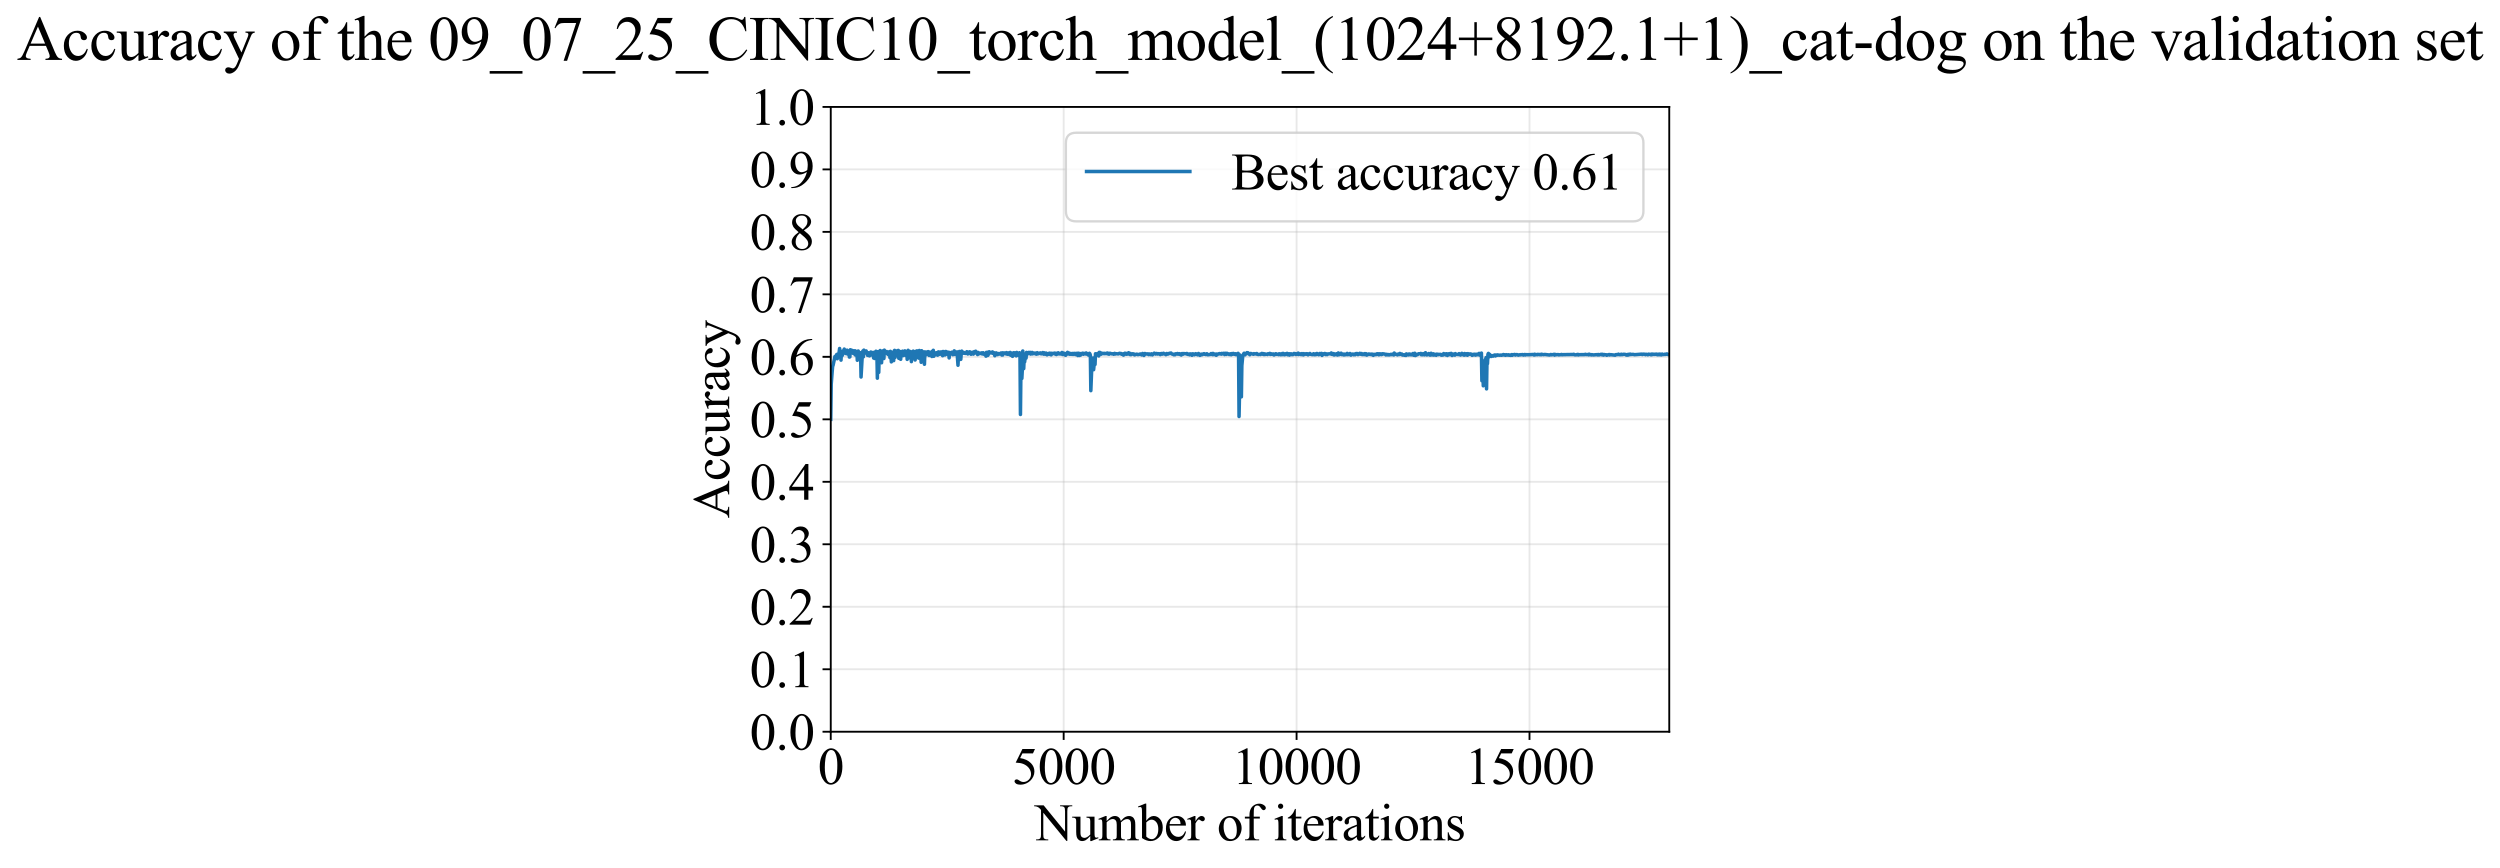 <?xml version="1.0" encoding="utf-8" standalone="no"?>
<!DOCTYPE svg PUBLIC "-//W3C//DTD SVG 1.1//EN"
  "http://www.w3.org/Graphics/SVG/1.1/DTD/svg11.dtd">
<svg xmlns:xlink="http://www.w3.org/1999/xlink" width="1064.749pt" height="369.808pt" viewBox="0 0 1064.749 369.808" xmlns="http://www.w3.org/2000/svg" version="1.1">
 <defs>
  <style type="text/css">*{stroke-linejoin: round; stroke-linecap: butt}</style>
 </defs>
 <g id="figure_1">
  <g id="patch_1">
   <path d="M 0 369.808 
L 1064.749 369.808 
L 1064.749 0 
L 0 0 
z
" style="fill: #ffffff"/>
  </g>
  <g id="axes_1">
   <g id="patch_2">
    <path d="M 353.814 311.644 
L 710.934 311.644 
L 710.934 45.532 
L 353.814 45.532 
z
" style="fill: #ffffff"/>
   </g>
   <g id="matplotlib.axis_1">
    <g id="xtick_1">
     <g id="line2d_1">
      <path d="M 353.814 311.644 
L 353.814 45.532 
" clip-path="url(#p35e1b07ade)" style="fill: none; stroke: #b0b0b0; stroke-opacity: 0.3; stroke-width: 0.8; stroke-linecap: square"/>
     </g>
     <g id="line2d_2">
      <defs>
       <path id="m482578881f" d="M 0 0 
L 0 3.5 
" style="stroke: #000000; stroke-width: 0.8"/>
      </defs>
      <g>
       <use xlink:href="#m482578881f" x="353.814" y="311.644" style="stroke: #000000; stroke-width: 0.8"/>
      </g>
     </g>
     <g id="text_1">
      <!-- 0 -->
      <g transform="translate(348.314 333.92) scale(0.22 -0.22)">
       <defs>
        <path id="TimesNewRomanPSMT-30" d="M 231 2094 
Q 231 2819 450 3342 
Q 669 3866 1031 4122 
Q 1313 4325 1613 4325 
Q 2100 4325 2488 3828 
Q 2972 3213 2972 2159 
Q 2972 1422 2759 906 
Q 2547 391 2217 158 
Q 1888 -75 1581 -75 
Q 975 -75 572 641 
Q 231 1244 231 2094 
z
M 844 2016 
Q 844 1141 1059 588 
Q 1238 122 1591 122 
Q 1759 122 1940 273 
Q 2122 425 2216 781 
Q 2359 1319 2359 2297 
Q 2359 3022 2209 3506 
Q 2097 3866 1919 4016 
Q 1791 4119 1609 4119 
Q 1397 4119 1231 3928 
Q 1006 3669 925 3112 
Q 844 2556 844 2016 
z
" transform="scale(0.016)"/>
       </defs>
       <use xlink:href="#TimesNewRomanPSMT-30"/>
      </g>
     </g>
    </g>
    <g id="xtick_2">
     <g id="line2d_3">
      <path d="M 453.014 311.644 
L 453.014 45.532 
" clip-path="url(#p35e1b07ade)" style="fill: none; stroke: #b0b0b0; stroke-opacity: 0.3; stroke-width: 0.8; stroke-linecap: square"/>
     </g>
     <g id="line2d_4">
      <g>
       <use xlink:href="#m482578881f" x="453.014" y="311.644" style="stroke: #000000; stroke-width: 0.8"/>
      </g>
     </g>
     <g id="text_2">
      <!-- 5000 -->
      <g transform="translate(431.014 333.92) scale(0.22 -0.22)">
       <defs>
        <path id="TimesNewRomanPSMT-35" d="M 2778 4238 
L 2534 3706 
L 1259 3706 
L 981 3138 
Q 1809 3016 2294 2522 
Q 2709 2097 2709 1522 
Q 2709 1188 2573 903 
Q 2438 619 2231 419 
Q 2025 219 1772 97 
Q 1413 -75 1034 -75 
Q 653 -75 479 54 
Q 306 184 306 341 
Q 306 428 378 495 
Q 450 563 559 563 
Q 641 563 702 538 
Q 763 513 909 409 
Q 1144 247 1384 247 
Q 1750 247 2026 523 
Q 2303 800 2303 1197 
Q 2303 1581 2056 1914 
Q 1809 2247 1375 2428 
Q 1034 2569 447 2591 
L 1259 4238 
L 2778 4238 
z
" transform="scale(0.016)"/>
       </defs>
       <use xlink:href="#TimesNewRomanPSMT-35"/>
       <use xlink:href="#TimesNewRomanPSMT-30" transform="translate(50 0)"/>
       <use xlink:href="#TimesNewRomanPSMT-30" transform="translate(100 0)"/>
       <use xlink:href="#TimesNewRomanPSMT-30" transform="translate(150 0)"/>
      </g>
     </g>
    </g>
    <g id="xtick_3">
     <g id="line2d_5">
      <path d="M 552.214 311.644 
L 552.214 45.532 
" clip-path="url(#p35e1b07ade)" style="fill: none; stroke: #b0b0b0; stroke-opacity: 0.3; stroke-width: 0.8; stroke-linecap: square"/>
     </g>
     <g id="line2d_6">
      <g>
       <use xlink:href="#m482578881f" x="552.214" y="311.644" style="stroke: #000000; stroke-width: 0.8"/>
      </g>
     </g>
     <g id="text_3">
      <!-- 10000 -->
      <g transform="translate(524.714 333.92) scale(0.22 -0.22)">
       <defs>
        <path id="TimesNewRomanPSMT-31" d="M 750 3822 
L 1781 4325 
L 1884 4325 
L 1884 747 
Q 1884 391 1914 303 
Q 1944 216 2037 169 
Q 2131 122 2419 116 
L 2419 0 
L 825 0 
L 825 116 
Q 1125 122 1212 167 
Q 1300 213 1334 289 
Q 1369 366 1369 747 
L 1369 3034 
Q 1369 3497 1338 3628 
Q 1316 3728 1258 3775 
Q 1200 3822 1119 3822 
Q 1003 3822 797 3725 
L 750 3822 
z
" transform="scale(0.016)"/>
       </defs>
       <use xlink:href="#TimesNewRomanPSMT-31"/>
       <use xlink:href="#TimesNewRomanPSMT-30" transform="translate(50 0)"/>
       <use xlink:href="#TimesNewRomanPSMT-30" transform="translate(100 0)"/>
       <use xlink:href="#TimesNewRomanPSMT-30" transform="translate(150 0)"/>
       <use xlink:href="#TimesNewRomanPSMT-30" transform="translate(200 0)"/>
      </g>
     </g>
    </g>
    <g id="xtick_4">
     <g id="line2d_7">
      <path d="M 651.414 311.644 
L 651.414 45.532 
" clip-path="url(#p35e1b07ade)" style="fill: none; stroke: #b0b0b0; stroke-opacity: 0.3; stroke-width: 0.8; stroke-linecap: square"/>
     </g>
     <g id="line2d_8">
      <g>
       <use xlink:href="#m482578881f" x="651.414" y="311.644" style="stroke: #000000; stroke-width: 0.8"/>
      </g>
     </g>
     <g id="text_4">
      <!-- 15000 -->
      <g transform="translate(623.914 333.92) scale(0.22 -0.22)">
       <use xlink:href="#TimesNewRomanPSMT-31"/>
       <use xlink:href="#TimesNewRomanPSMT-35" transform="translate(50 0)"/>
       <use xlink:href="#TimesNewRomanPSMT-30" transform="translate(100 0)"/>
       <use xlink:href="#TimesNewRomanPSMT-30" transform="translate(150 0)"/>
       <use xlink:href="#TimesNewRomanPSMT-30" transform="translate(200 0)"/>
      </g>
     </g>
    </g>
    <g id="text_5">
     <!-- Number of iterations -->
     <g transform="translate(440.732 357.902) scale(0.22 -0.22)">
      <defs>
       <path id="TimesNewRomanPSMT-4e" d="M -84 4238 
L 1066 4238 
L 3656 1059 
L 3656 3503 
Q 3656 3894 3569 3991 
Q 3453 4122 3203 4122 
L 3056 4122 
L 3056 4238 
L 4531 4238 
L 4531 4122 
L 4381 4122 
Q 4113 4122 4000 3959 
Q 3931 3859 3931 3503 
L 3931 -69 
L 3819 -69 
L 1025 3344 
L 1025 734 
Q 1025 344 1109 247 
Q 1228 116 1475 116 
L 1625 116 
L 1625 0 
L 150 0 
L 150 116 
L 297 116 
Q 569 116 681 278 
Q 750 378 750 734 
L 750 3681 
Q 566 3897 470 3965 
Q 375 4034 191 4094 
Q 100 4122 -84 4122 
L -84 4238 
z
" transform="scale(0.016)"/>
       <path id="TimesNewRomanPSMT-75" d="M 2709 2863 
L 2709 1128 
Q 2709 631 2732 520 
Q 2756 409 2807 365 
Q 2859 322 2928 322 
Q 3025 322 3147 375 
L 3191 266 
L 2334 -88 
L 2194 -88 
L 2194 519 
Q 1825 119 1631 15 
Q 1438 -88 1222 -88 
Q 981 -88 804 51 
Q 628 191 559 409 
Q 491 628 491 1028 
L 491 2306 
Q 491 2509 447 2587 
Q 403 2666 317 2708 
Q 231 2750 6 2747 
L 6 2863 
L 1009 2863 
L 1009 947 
Q 1009 547 1148 422 
Q 1288 297 1484 297 
Q 1619 297 1789 381 
Q 1959 466 2194 703 
L 2194 2325 
Q 2194 2569 2105 2655 
Q 2016 2741 1734 2747 
L 1734 2863 
L 2709 2863 
z
" transform="scale(0.016)"/>
       <path id="TimesNewRomanPSMT-6d" d="M 1050 2338 
Q 1363 2650 1419 2697 
Q 1559 2816 1721 2881 
Q 1884 2947 2044 2947 
Q 2313 2947 2506 2790 
Q 2700 2634 2766 2338 
Q 3088 2713 3309 2830 
Q 3531 2947 3766 2947 
Q 3994 2947 4170 2830 
Q 4347 2713 4450 2447 
Q 4519 2266 4519 1878 
L 4519 647 
Q 4519 378 4559 278 
Q 4591 209 4675 161 
Q 4759 113 4950 113 
L 4950 0 
L 3538 0 
L 3538 113 
L 3597 113 
Q 3781 113 3884 184 
Q 3956 234 3988 344 
Q 4000 397 4000 647 
L 4000 1878 
Q 4000 2228 3916 2372 
Q 3794 2572 3525 2572 
Q 3359 2572 3192 2489 
Q 3025 2406 2788 2181 
L 2781 2147 
L 2788 2013 
L 2788 647 
Q 2788 353 2820 281 
Q 2853 209 2943 161 
Q 3034 113 3253 113 
L 3253 0 
L 1806 0 
L 1806 113 
Q 2044 113 2133 169 
Q 2222 225 2256 338 
Q 2272 391 2272 647 
L 2272 1878 
Q 2272 2228 2169 2381 
Q 2031 2581 1784 2581 
Q 1616 2581 1450 2491 
Q 1191 2353 1050 2181 
L 1050 647 
Q 1050 366 1089 281 
Q 1128 197 1204 155 
Q 1281 113 1516 113 
L 1516 0 
L 100 0 
L 100 113 
Q 297 113 375 155 
Q 453 197 493 289 
Q 534 381 534 647 
L 534 1741 
Q 534 2213 506 2350 
Q 484 2453 437 2492 
Q 391 2531 309 2531 
Q 222 2531 100 2484 
L 53 2597 
L 916 2947 
L 1050 2947 
L 1050 2338 
z
" transform="scale(0.016)"/>
       <path id="TimesNewRomanPSMT-62" d="M 984 2369 
Q 1400 2947 1881 2947 
Q 2322 2947 2650 2570 
Q 2978 2194 2978 1541 
Q 2978 778 2472 313 
Q 2038 -88 1503 -88 
Q 1253 -88 995 3 
Q 738 94 469 275 
L 469 3241 
Q 469 3728 445 3840 
Q 422 3953 372 3993 
Q 322 4034 247 4034 
Q 159 4034 28 3984 
L -16 4094 
L 844 4444 
L 984 4444 
L 984 2369 
z
M 984 2169 
L 984 456 
Q 1144 300 1314 220 
Q 1484 141 1663 141 
Q 1947 141 2192 453 
Q 2438 766 2438 1363 
Q 2438 1913 2192 2208 
Q 1947 2503 1634 2503 
Q 1469 2503 1303 2419 
Q 1178 2356 984 2169 
z
" transform="scale(0.016)"/>
       <path id="TimesNewRomanPSMT-65" d="M 681 1784 
Q 678 1147 991 784 
Q 1303 422 1725 422 
Q 2006 422 2214 576 
Q 2422 731 2563 1106 
L 2659 1044 
Q 2594 616 2278 264 
Q 1963 -88 1488 -88 
Q 972 -88 605 314 
Q 238 716 238 1394 
Q 238 2128 614 2539 
Q 991 2950 1559 2950 
Q 2041 2950 2350 2633 
Q 2659 2316 2659 1784 
L 681 1784 
z
M 681 1966 
L 2006 1966 
Q 1991 2241 1941 2353 
Q 1863 2528 1708 2628 
Q 1553 2728 1384 2728 
Q 1125 2728 920 2526 
Q 716 2325 681 1966 
z
" transform="scale(0.016)"/>
       <path id="TimesNewRomanPSMT-72" d="M 1038 2947 
L 1038 2303 
Q 1397 2947 1775 2947 
Q 1947 2947 2059 2842 
Q 2172 2738 2172 2600 
Q 2172 2478 2090 2393 
Q 2009 2309 1897 2309 
Q 1788 2309 1652 2417 
Q 1516 2525 1450 2525 
Q 1394 2525 1328 2463 
Q 1188 2334 1038 2041 
L 1038 669 
Q 1038 431 1097 309 
Q 1138 225 1241 169 
Q 1344 113 1538 113 
L 1538 0 
L 72 0 
L 72 113 
Q 291 113 397 181 
Q 475 231 506 341 
Q 522 394 522 644 
L 522 1753 
Q 522 2253 501 2348 
Q 481 2444 426 2487 
Q 372 2531 291 2531 
Q 194 2531 72 2484 
L 41 2597 
L 906 2947 
L 1038 2947 
z
" transform="scale(0.016)"/>
       <path id="TimesNewRomanPSMT-20" transform="scale(0.016)"/>
       <path id="TimesNewRomanPSMT-6f" d="M 1600 2947 
Q 2250 2947 2644 2453 
Q 2978 2031 2978 1484 
Q 2978 1100 2793 706 
Q 2609 313 2286 112 
Q 1963 -88 1566 -88 
Q 919 -88 538 428 
Q 216 863 216 1403 
Q 216 1797 411 2186 
Q 606 2575 925 2761 
Q 1244 2947 1600 2947 
z
M 1503 2744 
Q 1338 2744 1170 2645 
Q 1003 2547 900 2300 
Q 797 2053 797 1666 
Q 797 1041 1045 587 
Q 1294 134 1700 134 
Q 2003 134 2200 384 
Q 2397 634 2397 1244 
Q 2397 2006 2069 2444 
Q 1847 2744 1503 2744 
z
" transform="scale(0.016)"/>
       <path id="TimesNewRomanPSMT-66" d="M 1319 2638 
L 1319 756 
Q 1319 356 1406 250 
Q 1522 113 1716 113 
L 1975 113 
L 1975 0 
L 266 0 
L 266 113 
L 394 113 
Q 519 113 622 175 
Q 725 238 764 344 
Q 803 450 803 756 
L 803 2638 
L 247 2638 
L 247 2863 
L 803 2863 
L 803 3050 
Q 803 3478 940 3775 
Q 1078 4072 1361 4255 
Q 1644 4438 1997 4438 
Q 2325 4438 2600 4225 
Q 2781 4084 2781 3909 
Q 2781 3816 2700 3733 
Q 2619 3650 2525 3650 
Q 2453 3650 2373 3701 
Q 2294 3753 2178 3923 
Q 2063 4094 1966 4153 
Q 1869 4213 1750 4213 
Q 1606 4213 1506 4136 
Q 1406 4059 1362 3898 
Q 1319 3738 1319 3069 
L 1319 2863 
L 2056 2863 
L 2056 2638 
L 1319 2638 
z
" transform="scale(0.016)"/>
       <path id="TimesNewRomanPSMT-69" d="M 928 4444 
Q 1059 4444 1151 4351 
Q 1244 4259 1244 4128 
Q 1244 3997 1151 3903 
Q 1059 3809 928 3809 
Q 797 3809 703 3903 
Q 609 3997 609 4128 
Q 609 4259 701 4351 
Q 794 4444 928 4444 
z
M 1188 2947 
L 1188 647 
Q 1188 378 1227 289 
Q 1266 200 1342 156 
Q 1419 113 1622 113 
L 1622 0 
L 231 0 
L 231 113 
Q 441 113 512 153 
Q 584 194 626 287 
Q 669 381 669 647 
L 669 1750 
Q 669 2216 641 2353 
Q 619 2453 572 2492 
Q 525 2531 444 2531 
Q 356 2531 231 2484 
L 188 2597 
L 1050 2947 
L 1188 2947 
z
" transform="scale(0.016)"/>
       <path id="TimesNewRomanPSMT-74" d="M 1031 3803 
L 1031 2863 
L 1700 2863 
L 1700 2644 
L 1031 2644 
L 1031 788 
Q 1031 509 1111 412 
Q 1191 316 1316 316 
Q 1419 316 1516 380 
Q 1613 444 1666 569 
L 1788 569 
Q 1678 263 1478 108 
Q 1278 -47 1066 -47 
Q 922 -47 784 33 
Q 647 113 581 261 
Q 516 409 516 719 
L 516 2644 
L 63 2644 
L 63 2747 
Q 234 2816 414 2980 
Q 594 3144 734 3369 
Q 806 3488 934 3803 
L 1031 3803 
z
" transform="scale(0.016)"/>
       <path id="TimesNewRomanPSMT-61" d="M 1822 413 
Q 1381 72 1269 19 
Q 1100 -59 909 -59 
Q 613 -59 420 144 
Q 228 347 228 678 
Q 228 888 322 1041 
Q 450 1253 767 1440 
Q 1084 1628 1822 1897 
L 1822 2009 
Q 1822 2438 1686 2597 
Q 1550 2756 1291 2756 
Q 1094 2756 978 2650 
Q 859 2544 859 2406 
L 866 2225 
Q 866 2081 792 2003 
Q 719 1925 600 1925 
Q 484 1925 411 2006 
Q 338 2088 338 2228 
Q 338 2497 613 2722 
Q 888 2947 1384 2947 
Q 1766 2947 2009 2819 
Q 2194 2722 2281 2516 
Q 2338 2381 2338 1966 
L 2338 994 
Q 2338 584 2353 492 
Q 2369 400 2405 369 
Q 2441 338 2488 338 
Q 2538 338 2575 359 
Q 2641 400 2828 588 
L 2828 413 
Q 2478 -56 2159 -56 
Q 2006 -56 1915 50 
Q 1825 156 1822 413 
z
M 1822 616 
L 1822 1706 
Q 1350 1519 1213 1441 
Q 966 1303 859 1153 
Q 753 1003 753 825 
Q 753 600 887 451 
Q 1022 303 1197 303 
Q 1434 303 1822 616 
z
" transform="scale(0.016)"/>
       <path id="TimesNewRomanPSMT-6e" d="M 1034 2341 
Q 1538 2947 1994 2947 
Q 2228 2947 2397 2830 
Q 2566 2713 2666 2444 
Q 2734 2256 2734 1869 
L 2734 647 
Q 2734 375 2778 278 
Q 2813 200 2889 156 
Q 2966 113 3172 113 
L 3172 0 
L 1756 0 
L 1756 113 
L 1816 113 
Q 2016 113 2095 173 
Q 2175 234 2206 353 
Q 2219 400 2219 647 
L 2219 1819 
Q 2219 2209 2117 2386 
Q 2016 2563 1775 2563 
Q 1403 2563 1034 2156 
L 1034 647 
Q 1034 356 1069 288 
Q 1113 197 1189 155 
Q 1266 113 1500 113 
L 1500 0 
L 84 0 
L 84 113 
L 147 113 
Q 366 113 442 223 
Q 519 334 519 647 
L 519 1709 
Q 519 2225 495 2337 
Q 472 2450 423 2490 
Q 375 2531 294 2531 
Q 206 2531 84 2484 
L 38 2597 
L 900 2947 
L 1034 2947 
L 1034 2341 
z
" transform="scale(0.016)"/>
       <path id="TimesNewRomanPSMT-73" d="M 2050 2947 
L 2050 1972 
L 1947 1972 
Q 1828 2431 1642 2597 
Q 1456 2763 1169 2763 
Q 950 2763 815 2647 
Q 681 2531 681 2391 
Q 681 2216 781 2091 
Q 878 1963 1175 1819 
L 1631 1597 
Q 2266 1288 2266 781 
Q 2266 391 1970 151 
Q 1675 -88 1309 -88 
Q 1047 -88 709 6 
Q 606 38 541 38 
Q 469 38 428 -44 
L 325 -44 
L 325 978 
L 428 978 
Q 516 541 762 319 
Q 1009 97 1316 97 
Q 1531 97 1667 223 
Q 1803 350 1803 528 
Q 1803 744 1651 891 
Q 1500 1038 1047 1263 
Q 594 1488 453 1669 
Q 313 1847 313 2119 
Q 313 2472 555 2709 
Q 797 2947 1181 2947 
Q 1350 2947 1591 2875 
Q 1750 2828 1803 2828 
Q 1853 2828 1881 2850 
Q 1909 2872 1947 2947 
L 2050 2947 
z
" transform="scale(0.016)"/>
      </defs>
      <use xlink:href="#TimesNewRomanPSMT-4e"/>
      <use xlink:href="#TimesNewRomanPSMT-75" transform="translate(72.217 0)"/>
      <use xlink:href="#TimesNewRomanPSMT-6d" transform="translate(122.217 0)"/>
      <use xlink:href="#TimesNewRomanPSMT-62" transform="translate(200 0)"/>
      <use xlink:href="#TimesNewRomanPSMT-65" transform="translate(250 0)"/>
      <use xlink:href="#TimesNewRomanPSMT-72" transform="translate(294.385 0)"/>
      <use xlink:href="#TimesNewRomanPSMT-20" transform="translate(327.686 0)"/>
      <use xlink:href="#TimesNewRomanPSMT-6f" transform="translate(352.686 0)"/>
      <use xlink:href="#TimesNewRomanPSMT-66" transform="translate(402.686 0)"/>
      <use xlink:href="#TimesNewRomanPSMT-20" transform="translate(435.986 0)"/>
      <use xlink:href="#TimesNewRomanPSMT-69" transform="translate(460.986 0)"/>
      <use xlink:href="#TimesNewRomanPSMT-74" transform="translate(488.77 0)"/>
      <use xlink:href="#TimesNewRomanPSMT-65" transform="translate(516.553 0)"/>
      <use xlink:href="#TimesNewRomanPSMT-72" transform="translate(560.938 0)"/>
      <use xlink:href="#TimesNewRomanPSMT-61" transform="translate(594.238 0)"/>
      <use xlink:href="#TimesNewRomanPSMT-74" transform="translate(638.623 0)"/>
      <use xlink:href="#TimesNewRomanPSMT-69" transform="translate(666.406 0)"/>
      <use xlink:href="#TimesNewRomanPSMT-6f" transform="translate(694.189 0)"/>
      <use xlink:href="#TimesNewRomanPSMT-6e" transform="translate(744.189 0)"/>
      <use xlink:href="#TimesNewRomanPSMT-73" transform="translate(794.189 0)"/>
     </g>
    </g>
   </g>
   <g id="matplotlib.axis_2">
    <g id="ytick_1">
     <g id="line2d_9">
      <path d="M 353.814 311.644 
L 710.934 311.644 
" clip-path="url(#p35e1b07ade)" style="fill: none; stroke: #b0b0b0; stroke-opacity: 0.3; stroke-width: 0.8; stroke-linecap: square"/>
     </g>
     <g id="line2d_10">
      <defs>
       <path id="m20ea35d46f" d="M 0 0 
L -3.5 0 
" style="stroke: #000000; stroke-width: 0.8"/>
      </defs>
      <g>
       <use xlink:href="#m20ea35d46f" x="353.814" y="311.644" style="stroke: #000000; stroke-width: 0.8"/>
      </g>
     </g>
     <g id="text_6">
      <!-- 0.0 -->
      <g transform="translate(319.314 319.282) scale(0.22 -0.22)">
       <defs>
        <path id="TimesNewRomanPSMT-2e" d="M 800 606 
Q 947 606 1047 504 
Q 1147 403 1147 259 
Q 1147 116 1045 14 
Q 944 -88 800 -88 
Q 656 -88 554 14 
Q 453 116 453 259 
Q 453 406 554 506 
Q 656 606 800 606 
z
" transform="scale(0.016)"/>
       </defs>
       <use xlink:href="#TimesNewRomanPSMT-30"/>
       <use xlink:href="#TimesNewRomanPSMT-2e" transform="translate(50 0)"/>
       <use xlink:href="#TimesNewRomanPSMT-30" transform="translate(75 0)"/>
      </g>
     </g>
    </g>
    <g id="ytick_2">
     <g id="line2d_11">
      <path d="M 353.814 285.032 
L 710.934 285.032 
" clip-path="url(#p35e1b07ade)" style="fill: none; stroke: #b0b0b0; stroke-opacity: 0.3; stroke-width: 0.8; stroke-linecap: square"/>
     </g>
     <g id="line2d_12">
      <g>
       <use xlink:href="#m20ea35d46f" x="353.814" y="285.032" style="stroke: #000000; stroke-width: 0.8"/>
      </g>
     </g>
     <g id="text_7">
      <!-- 0.1 -->
      <g transform="translate(319.314 292.67) scale(0.22 -0.22)">
       <use xlink:href="#TimesNewRomanPSMT-30"/>
       <use xlink:href="#TimesNewRomanPSMT-2e" transform="translate(50 0)"/>
       <use xlink:href="#TimesNewRomanPSMT-31" transform="translate(75 0)"/>
      </g>
     </g>
    </g>
    <g id="ytick_3">
     <g id="line2d_13">
      <path d="M 353.814 258.421 
L 710.934 258.421 
" clip-path="url(#p35e1b07ade)" style="fill: none; stroke: #b0b0b0; stroke-opacity: 0.3; stroke-width: 0.8; stroke-linecap: square"/>
     </g>
     <g id="line2d_14">
      <g>
       <use xlink:href="#m20ea35d46f" x="353.814" y="258.421" style="stroke: #000000; stroke-width: 0.8"/>
      </g>
     </g>
     <g id="text_8">
      <!-- 0.2 -->
      <g transform="translate(319.314 266.059) scale(0.22 -0.22)">
       <defs>
        <path id="TimesNewRomanPSMT-32" d="M 2934 816 
L 2638 0 
L 138 0 
L 138 116 
Q 1241 1122 1691 1759 
Q 2141 2397 2141 2925 
Q 2141 3328 1894 3587 
Q 1647 3847 1303 3847 
Q 991 3847 742 3664 
Q 494 3481 375 3128 
L 259 3128 
Q 338 3706 661 4015 
Q 984 4325 1469 4325 
Q 1984 4325 2329 3994 
Q 2675 3663 2675 3213 
Q 2675 2891 2525 2569 
Q 2294 2063 1775 1497 
Q 997 647 803 472 
L 1909 472 
Q 2247 472 2383 497 
Q 2519 522 2628 598 
Q 2738 675 2819 816 
L 2934 816 
z
" transform="scale(0.016)"/>
       </defs>
       <use xlink:href="#TimesNewRomanPSMT-30"/>
       <use xlink:href="#TimesNewRomanPSMT-2e" transform="translate(50 0)"/>
       <use xlink:href="#TimesNewRomanPSMT-32" transform="translate(75 0)"/>
      </g>
     </g>
    </g>
    <g id="ytick_4">
     <g id="line2d_15">
      <path d="M 353.814 231.81 
L 710.934 231.81 
" clip-path="url(#p35e1b07ade)" style="fill: none; stroke: #b0b0b0; stroke-opacity: 0.3; stroke-width: 0.8; stroke-linecap: square"/>
     </g>
     <g id="line2d_16">
      <g>
       <use xlink:href="#m20ea35d46f" x="353.814" y="231.81" style="stroke: #000000; stroke-width: 0.8"/>
      </g>
     </g>
     <g id="text_9">
      <!-- 0.3 -->
      <g transform="translate(319.314 239.448) scale(0.22 -0.22)">
       <defs>
        <path id="TimesNewRomanPSMT-33" d="M 325 3431 
Q 506 3859 782 4092 
Q 1059 4325 1472 4325 
Q 1981 4325 2253 3994 
Q 2459 3747 2459 3466 
Q 2459 3003 1878 2509 
Q 2269 2356 2469 2072 
Q 2669 1788 2669 1403 
Q 2669 853 2319 450 
Q 1863 -75 997 -75 
Q 569 -75 414 31 
Q 259 138 259 259 
Q 259 350 332 419 
Q 406 488 509 488 
Q 588 488 669 463 
Q 722 447 909 348 
Q 1097 250 1169 231 
Q 1284 197 1416 197 
Q 1734 197 1970 444 
Q 2206 691 2206 1028 
Q 2206 1275 2097 1509 
Q 2016 1684 1919 1775 
Q 1784 1900 1550 2001 
Q 1316 2103 1072 2103 
L 972 2103 
L 972 2197 
Q 1219 2228 1467 2375 
Q 1716 2522 1828 2728 
Q 1941 2934 1941 3181 
Q 1941 3503 1739 3701 
Q 1538 3900 1238 3900 
Q 753 3900 428 3381 
L 325 3431 
z
" transform="scale(0.016)"/>
       </defs>
       <use xlink:href="#TimesNewRomanPSMT-30"/>
       <use xlink:href="#TimesNewRomanPSMT-2e" transform="translate(50 0)"/>
       <use xlink:href="#TimesNewRomanPSMT-33" transform="translate(75 0)"/>
      </g>
     </g>
    </g>
    <g id="ytick_5">
     <g id="line2d_17">
      <path d="M 353.814 205.199 
L 710.934 205.199 
" clip-path="url(#p35e1b07ade)" style="fill: none; stroke: #b0b0b0; stroke-opacity: 0.3; stroke-width: 0.8; stroke-linecap: square"/>
     </g>
     <g id="line2d_18">
      <g>
       <use xlink:href="#m20ea35d46f" x="353.814" y="205.199" style="stroke: #000000; stroke-width: 0.8"/>
      </g>
     </g>
     <g id="text_10">
      <!-- 0.4 -->
      <g transform="translate(319.314 212.837) scale(0.22 -0.22)">
       <defs>
        <path id="TimesNewRomanPSMT-34" d="M 2978 1563 
L 2978 1119 
L 2409 1119 
L 2409 0 
L 1894 0 
L 1894 1119 
L 100 1119 
L 100 1519 
L 2066 4325 
L 2409 4325 
L 2409 1563 
L 2978 1563 
z
M 1894 1563 
L 1894 3666 
L 406 1563 
L 1894 1563 
z
" transform="scale(0.016)"/>
       </defs>
       <use xlink:href="#TimesNewRomanPSMT-30"/>
       <use xlink:href="#TimesNewRomanPSMT-2e" transform="translate(50 0)"/>
       <use xlink:href="#TimesNewRomanPSMT-34" transform="translate(75 0)"/>
      </g>
     </g>
    </g>
    <g id="ytick_6">
     <g id="line2d_19">
      <path d="M 353.814 178.588 
L 710.934 178.588 
" clip-path="url(#p35e1b07ade)" style="fill: none; stroke: #b0b0b0; stroke-opacity: 0.3; stroke-width: 0.8; stroke-linecap: square"/>
     </g>
     <g id="line2d_20">
      <g>
       <use xlink:href="#m20ea35d46f" x="353.814" y="178.588" style="stroke: #000000; stroke-width: 0.8"/>
      </g>
     </g>
     <g id="text_11">
      <!-- 0.5 -->
      <g transform="translate(319.314 186.226) scale(0.22 -0.22)">
       <use xlink:href="#TimesNewRomanPSMT-30"/>
       <use xlink:href="#TimesNewRomanPSMT-2e" transform="translate(50 0)"/>
       <use xlink:href="#TimesNewRomanPSMT-35" transform="translate(75 0)"/>
      </g>
     </g>
    </g>
    <g id="ytick_7">
     <g id="line2d_21">
      <path d="M 353.814 151.976 
L 710.934 151.976 
" clip-path="url(#p35e1b07ade)" style="fill: none; stroke: #b0b0b0; stroke-opacity: 0.3; stroke-width: 0.8; stroke-linecap: square"/>
     </g>
     <g id="line2d_22">
      <g>
       <use xlink:href="#m20ea35d46f" x="353.814" y="151.976" style="stroke: #000000; stroke-width: 0.8"/>
      </g>
     </g>
     <g id="text_12">
      <!-- 0.6 -->
      <g transform="translate(319.314 159.614) scale(0.22 -0.22)">
       <defs>
        <path id="TimesNewRomanPSMT-36" d="M 2869 4325 
L 2869 4209 
Q 2456 4169 2195 4045 
Q 1934 3922 1679 3669 
Q 1425 3416 1258 3105 
Q 1091 2794 978 2366 
Q 1428 2675 1881 2675 
Q 2316 2675 2634 2325 
Q 2953 1975 2953 1425 
Q 2953 894 2631 456 
Q 2244 -75 1606 -75 
Q 1172 -75 869 213 
Q 275 772 275 1663 
Q 275 2231 503 2743 
Q 731 3256 1154 3653 
Q 1578 4050 1965 4187 
Q 2353 4325 2688 4325 
L 2869 4325 
z
M 925 2138 
Q 869 1716 869 1456 
Q 869 1156 980 804 
Q 1091 453 1309 247 
Q 1469 100 1697 100 
Q 1969 100 2183 356 
Q 2397 613 2397 1088 
Q 2397 1622 2184 2012 
Q 1972 2403 1581 2403 
Q 1463 2403 1327 2353 
Q 1191 2303 925 2138 
z
" transform="scale(0.016)"/>
       </defs>
       <use xlink:href="#TimesNewRomanPSMT-30"/>
       <use xlink:href="#TimesNewRomanPSMT-2e" transform="translate(50 0)"/>
       <use xlink:href="#TimesNewRomanPSMT-36" transform="translate(75 0)"/>
      </g>
     </g>
    </g>
    <g id="ytick_8">
     <g id="line2d_23">
      <path d="M 353.814 125.365 
L 710.934 125.365 
" clip-path="url(#p35e1b07ade)" style="fill: none; stroke: #b0b0b0; stroke-opacity: 0.3; stroke-width: 0.8; stroke-linecap: square"/>
     </g>
     <g id="line2d_24">
      <g>
       <use xlink:href="#m20ea35d46f" x="353.814" y="125.365" style="stroke: #000000; stroke-width: 0.8"/>
      </g>
     </g>
     <g id="text_13">
      <!-- 0.7 -->
      <g transform="translate(319.314 133.003) scale(0.22 -0.22)">
       <defs>
        <path id="TimesNewRomanPSMT-37" d="M 644 4238 
L 2916 4238 
L 2916 4119 
L 1503 -88 
L 1153 -88 
L 2419 3728 
L 1253 3728 
Q 900 3728 750 3644 
Q 488 3500 328 3200 
L 238 3234 
L 644 4238 
z
" transform="scale(0.016)"/>
       </defs>
       <use xlink:href="#TimesNewRomanPSMT-30"/>
       <use xlink:href="#TimesNewRomanPSMT-2e" transform="translate(50 0)"/>
       <use xlink:href="#TimesNewRomanPSMT-37" transform="translate(75 0)"/>
      </g>
     </g>
    </g>
    <g id="ytick_9">
     <g id="line2d_25">
      <path d="M 353.814 98.754 
L 710.934 98.754 
" clip-path="url(#p35e1b07ade)" style="fill: none; stroke: #b0b0b0; stroke-opacity: 0.3; stroke-width: 0.8; stroke-linecap: square"/>
     </g>
     <g id="line2d_26">
      <g>
       <use xlink:href="#m20ea35d46f" x="353.814" y="98.754" style="stroke: #000000; stroke-width: 0.8"/>
      </g>
     </g>
     <g id="text_14">
      <!-- 0.8 -->
      <g transform="translate(319.314 106.392) scale(0.22 -0.22)">
       <defs>
        <path id="TimesNewRomanPSMT-38" d="M 1228 2134 
Q 725 2547 579 2797 
Q 434 3047 434 3316 
Q 434 3728 753 4026 
Q 1072 4325 1600 4325 
Q 2113 4325 2425 4047 
Q 2738 3769 2738 3413 
Q 2738 3175 2569 2928 
Q 2400 2681 1866 2347 
Q 2416 1922 2594 1678 
Q 2831 1359 2831 1006 
Q 2831 559 2490 242 
Q 2150 -75 1597 -75 
Q 994 -75 656 303 
Q 388 606 388 966 
Q 388 1247 577 1523 
Q 766 1800 1228 2134 
z
M 1719 2469 
Q 2094 2806 2194 3001 
Q 2294 3197 2294 3444 
Q 2294 3772 2109 3958 
Q 1925 4144 1606 4144 
Q 1288 4144 1088 3959 
Q 888 3775 888 3528 
Q 888 3366 970 3203 
Q 1053 3041 1206 2894 
L 1719 2469 
z
M 1375 2016 
Q 1116 1797 991 1539 
Q 866 1281 866 981 
Q 866 578 1086 336 
Q 1306 94 1647 94 
Q 1984 94 2187 284 
Q 2391 475 2391 747 
Q 2391 972 2272 1150 
Q 2050 1481 1375 2016 
z
" transform="scale(0.016)"/>
       </defs>
       <use xlink:href="#TimesNewRomanPSMT-30"/>
       <use xlink:href="#TimesNewRomanPSMT-2e" transform="translate(50 0)"/>
       <use xlink:href="#TimesNewRomanPSMT-38" transform="translate(75 0)"/>
      </g>
     </g>
    </g>
    <g id="ytick_10">
     <g id="line2d_27">
      <path d="M 353.814 72.143 
L 710.934 72.143 
" clip-path="url(#p35e1b07ade)" style="fill: none; stroke: #b0b0b0; stroke-opacity: 0.3; stroke-width: 0.8; stroke-linecap: square"/>
     </g>
     <g id="line2d_28">
      <g>
       <use xlink:href="#m20ea35d46f" x="353.814" y="72.143" style="stroke: #000000; stroke-width: 0.8"/>
      </g>
     </g>
     <g id="text_15">
      <!-- 0.9 -->
      <g transform="translate(319.314 79.781) scale(0.22 -0.22)">
       <defs>
        <path id="TimesNewRomanPSMT-39" d="M 338 -88 
L 338 28 
Q 744 34 1094 217 
Q 1444 400 1770 856 
Q 2097 1313 2225 1859 
Q 1734 1544 1338 1544 
Q 891 1544 572 1889 
Q 253 2234 253 2806 
Q 253 3363 572 3797 
Q 956 4325 1575 4325 
Q 2097 4325 2469 3894 
Q 2925 3359 2925 2575 
Q 2925 1869 2578 1258 
Q 2231 647 1613 244 
Q 1109 -88 516 -88 
L 338 -88 
z
M 2275 2091 
Q 2331 2497 2331 2741 
Q 2331 3044 2228 3395 
Q 2125 3747 1936 3934 
Q 1747 4122 1506 4122 
Q 1228 4122 1018 3872 
Q 809 3622 809 3128 
Q 809 2469 1088 2097 
Q 1291 1828 1588 1828 
Q 1731 1828 1928 1897 
Q 2125 1966 2275 2091 
z
" transform="scale(0.016)"/>
       </defs>
       <use xlink:href="#TimesNewRomanPSMT-30"/>
       <use xlink:href="#TimesNewRomanPSMT-2e" transform="translate(50 0)"/>
       <use xlink:href="#TimesNewRomanPSMT-39" transform="translate(75 0)"/>
      </g>
     </g>
    </g>
    <g id="ytick_11">
     <g id="line2d_29">
      <path d="M 353.814 45.532 
L 710.934 45.532 
" clip-path="url(#p35e1b07ade)" style="fill: none; stroke: #b0b0b0; stroke-opacity: 0.3; stroke-width: 0.8; stroke-linecap: square"/>
     </g>
     <g id="line2d_30">
      <g>
       <use xlink:href="#m20ea35d46f" x="353.814" y="45.532" style="stroke: #000000; stroke-width: 0.8"/>
      </g>
     </g>
     <g id="text_16">
      <!-- 1.0 -->
      <g transform="translate(319.314 53.17) scale(0.22 -0.22)">
       <use xlink:href="#TimesNewRomanPSMT-31"/>
       <use xlink:href="#TimesNewRomanPSMT-2e" transform="translate(50 0)"/>
       <use xlink:href="#TimesNewRomanPSMT-30" transform="translate(75 0)"/>
      </g>
     </g>
    </g>
    <g id="text_17">
     <!-- Accuracy -->
     <g transform="translate(310.567 220.726) rotate(-90) scale(0.22 -0.22)">
      <defs>
       <path id="TimesNewRomanPSMT-41" d="M 2928 1419 
L 1288 1419 
L 1000 750 
Q 894 503 894 381 
Q 894 284 986 211 
Q 1078 138 1384 116 
L 1384 0 
L 50 0 
L 50 116 
Q 316 163 394 238 
Q 553 388 747 847 
L 2238 4334 
L 2347 4334 
L 3822 809 
Q 4000 384 4145 257 
Q 4291 131 4550 116 
L 4550 0 
L 2878 0 
L 2878 116 
Q 3131 128 3220 200 
Q 3309 272 3309 375 
Q 3309 513 3184 809 
L 2928 1419 
z
M 2841 1650 
L 2122 3363 
L 1384 1650 
L 2841 1650 
z
" transform="scale(0.016)"/>
       <path id="TimesNewRomanPSMT-63" d="M 2631 1088 
Q 2516 522 2178 217 
Q 1841 -88 1431 -88 
Q 944 -88 581 321 
Q 219 731 219 1428 
Q 219 2103 620 2525 
Q 1022 2947 1584 2947 
Q 2006 2947 2278 2723 
Q 2550 2500 2550 2259 
Q 2550 2141 2473 2067 
Q 2397 1994 2259 1994 
Q 2075 1994 1981 2113 
Q 1928 2178 1911 2362 
Q 1894 2547 1784 2644 
Q 1675 2738 1481 2738 
Q 1169 2738 978 2506 
Q 725 2200 725 1697 
Q 725 1184 976 792 
Q 1228 400 1656 400 
Q 1963 400 2206 609 
Q 2378 753 2541 1131 
L 2631 1088 
z
" transform="scale(0.016)"/>
       <path id="TimesNewRomanPSMT-79" d="M 38 2863 
L 1372 2863 
L 1372 2747 
L 1306 2747 
Q 1166 2747 1095 2686 
Q 1025 2625 1025 2534 
Q 1025 2413 1128 2197 
L 1825 753 
L 2466 2334 
Q 2519 2463 2519 2588 
Q 2519 2644 2497 2672 
Q 2472 2706 2419 2726 
Q 2366 2747 2231 2747 
L 2231 2863 
L 3163 2863 
L 3163 2747 
Q 3047 2734 2984 2696 
Q 2922 2659 2847 2556 
Q 2819 2513 2741 2316 
L 1575 -541 
Q 1406 -956 1132 -1168 
Q 859 -1381 606 -1381 
Q 422 -1381 303 -1275 
Q 184 -1169 184 -1031 
Q 184 -900 270 -820 
Q 356 -741 506 -741 
Q 609 -741 788 -809 
Q 913 -856 944 -856 
Q 1038 -856 1148 -759 
Q 1259 -663 1372 -384 
L 1575 113 
L 547 2272 
Q 500 2369 397 2513 
Q 319 2622 269 2659 
Q 197 2709 38 2747 
L 38 2863 
z
" transform="scale(0.016)"/>
      </defs>
      <use xlink:href="#TimesNewRomanPSMT-41"/>
      <use xlink:href="#TimesNewRomanPSMT-63" transform="translate(72.217 0)"/>
      <use xlink:href="#TimesNewRomanPSMT-63" transform="translate(116.602 0)"/>
      <use xlink:href="#TimesNewRomanPSMT-75" transform="translate(160.986 0)"/>
      <use xlink:href="#TimesNewRomanPSMT-72" transform="translate(210.986 0)"/>
      <use xlink:href="#TimesNewRomanPSMT-61" transform="translate(244.287 0)"/>
      <use xlink:href="#TimesNewRomanPSMT-63" transform="translate(288.672 0)"/>
      <use xlink:href="#TimesNewRomanPSMT-79" transform="translate(333.057 0)"/>
     </g>
    </g>
   </g>
   <g id="line2d_31">
    <path d="M 353.814 178.588 
L 354.013 163.626 
L 354.41 158.437 
L 354.608 156.086 
L 354.807 155.539 
L 355.601 151.843 
L 355.799 152.006 
L 355.998 152.656 
L 356.196 151.267 
L 356.395 150.941 
L 356.594 152.775 
L 357.388 149.98 
L 357.586 148.428 
L 357.785 151.03 
L 357.983 149.98 
L 358.182 153.381 
L 358.38 149.907 
L 358.579 150.173 
L 358.777 151.326 
L 358.976 149.463 
L 359.174 149.478 
L 359.373 149.611 
L 359.571 148.679 
L 359.77 149.818 
L 359.968 149.921 
L 360.167 150.572 
L 360.365 149.596 
L 360.564 149.226 
L 360.762 149.138 
L 360.961 150.794 
L 361.159 149.833 
L 361.358 149.507 
L 361.556 150.173 
L 361.755 152.08 
L 361.953 151.991 
L 362.152 148.96 
L 362.35 149.167 
L 362.549 149.093 
L 362.747 150.217 
L 362.946 149.256 
L 363.144 149.522 
L 363.343 150.498 
L 363.541 149.404 
L 363.74 150.675 
L 363.938 150.779 
L 364.137 149.389 
L 364.335 151.208 
L 364.732 149.685 
L 364.931 149.67 
L 365.129 153.44 
L 365.328 149.951 
L 365.526 149.493 
L 365.725 150.365 
L 365.924 150.587 
L 366.122 150.424 
L 366.321 150.454 
L 366.519 150.202 
L 366.718 160.566 
L 367.313 150.04 
L 367.512 149.478 
L 367.71 151.962 
L 367.909 149.123 
L 368.107 150.084 
L 368.306 150.424 
L 368.504 149.966 
L 368.703 150.335 
L 368.901 149.463 
L 369.1 150.232 
L 369.298 150.32 
L 369.497 151.341 
L 369.695 150.306 
L 369.894 150.232 
L 370.291 151.562 
L 370.489 151.415 
L 370.886 149.921 
L 371.085 151.178 
L 371.283 150.143 
L 371.482 150.114 
L 371.68 150.32 
L 371.879 150.705 
L 372.077 152.479 
L 372.276 150.054 
L 372.474 152.671 
L 372.673 151.074 
L 372.871 151.355 
L 373.07 149.596 
L 373.268 150.705 
L 373.467 150.158 
L 373.665 161.068 
L 373.864 149.773 
L 374.062 152.05 
L 374.261 158.6 
L 374.459 149.921 
L 374.658 150.587 
L 374.856 149.286 
L 375.055 149.803 
L 375.253 150.01 
L 375.452 154.504 
L 375.651 150.202 
L 375.849 149.936 
L 376.048 149.433 
L 376.246 149.714 
L 376.445 152.686 
L 376.643 149.123 
L 376.842 150.32 
L 377.04 149.655 
L 377.239 150.276 
L 377.636 149.714 
L 377.834 150.616 
L 378.231 150.986 
L 378.43 150.779 
L 378.628 149.847 
L 378.827 150.099 
L 379.025 152.316 
L 379.224 149.64 
L 379.422 150.306 
L 379.621 154.12 
L 379.819 151.104 
L 380.018 151.134 
L 380.216 151.355 
L 380.415 150.054 
L 380.613 153.588 
L 380.812 149.448 
L 381.01 149.226 
L 381.209 152.242 
L 381.606 149.64 
L 381.804 150.483 
L 382.003 149.67 
L 382.201 149.345 
L 382.4 151.001 
L 382.598 149.241 
L 382.797 152.612 
L 382.995 149.892 
L 383.194 150.306 
L 383.392 149.729 
L 383.591 153.026 
L 383.789 150.276 
L 383.988 149.847 
L 384.186 150.72 
L 384.385 149.567 
L 384.583 151.444 
L 384.98 150.054 
L 385.179 151.237 
L 385.378 149.433 
L 385.576 151.311 
L 385.775 150.01 
L 385.973 149.759 
L 386.172 149.744 
L 386.37 153.056 
L 386.767 149.197 
L 386.966 149.744 
L 387.164 152.405 
L 387.363 149.7 
L 387.561 150.749 
L 387.76 149.714 
L 387.958 149.907 
L 388.157 154.016 
L 388.355 150.187 
L 388.554 150.365 
L 388.752 152.361 
L 388.951 149.537 
L 389.348 149.833 
L 389.546 152.331 
L 389.745 153.322 
L 389.943 150.572 
L 390.142 149.611 
L 390.539 149.419 
L 390.737 152.287 
L 391.134 149.759 
L 391.333 152.538 
L 391.531 149.271 
L 391.928 149.744 
L 392.127 150.734 
L 392.325 154.297 
L 392.524 149.374 
L 392.722 150.01 
L 392.921 151.636 
L 393.119 150.38 
L 393.318 149.862 
L 393.516 150.261 
L 393.715 155.14 
L 393.913 149.862 
L 394.509 151.06 
L 394.707 150.823 
L 394.906 149.862 
L 395.105 150.779 
L 395.303 149.759 
L 395.7 151.4 
L 395.899 149.936 
L 396.097 150.276 
L 396.296 150.927 
L 396.494 150.232 
L 396.693 150.409 
L 396.891 151.828 
L 397.09 149.611 
L 397.288 151.562 
L 397.487 149.197 
L 397.685 151.74 
L 397.884 151.474 
L 398.082 150.232 
L 398.281 151.001 
L 398.678 150.646 
L 398.876 150.217 
L 399.273 151.267 
L 399.472 151.178 
L 399.67 149.862 
L 399.869 150.779 
L 400.067 150.143 
L 400.266 150.882 
L 400.464 149.907 
L 400.663 149.98 
L 400.861 150.838 
L 401.258 149.818 
L 401.457 151.488 
L 401.655 149.7 
L 401.854 150.424 
L 402.052 150.72 
L 402.251 150.099 
L 402.449 151.178 
L 402.648 149.7 
L 402.846 150.616 
L 403.045 149.744 
L 403.243 150.675 
L 403.442 150.912 
L 403.64 150.424 
L 403.839 150.35 
L 404.037 150.01 
L 404.236 152.435 
L 404.434 150.72 
L 404.633 150.173 
L 404.832 150.468 
L 405.427 149.995 
L 405.626 150.779 
L 405.824 151.074 
L 406.023 150.084 
L 406.221 150.616 
L 406.42 149.433 
L 406.618 150.956 
L 407.015 150.276 
L 407.412 150.882 
L 407.611 149.862 
L 408.008 155.554 
L 408.206 151.415 
L 408.603 149.685 
L 409 153.056 
L 409.199 153.041 
L 409.397 150.557 
L 409.596 149.537 
L 409.794 150.069 
L 409.993 150.173 
L 410.191 150.454 
L 410.39 150.054 
L 410.787 150.468 
L 410.985 150.439 
L 411.184 150.527 
L 411.581 150.291 
L 411.779 149.788 
L 412.176 150.764 
L 412.375 150.409 
L 412.573 150.572 
L 412.772 149.907 
L 412.97 149.818 
L 413.169 149.936 
L 413.367 150.261 
L 413.566 150.882 
L 413.963 150.143 
L 414.162 150.025 
L 414.36 150.631 
L 414.559 150.808 
L 414.757 149.936 
L 414.956 149.759 
L 415.154 150.335 
L 415.551 149.581 
L 416.147 150.705 
L 416.345 151.001 
L 416.544 150.099 
L 416.742 150.764 
L 416.941 150.394 
L 417.139 150.365 
L 417.338 150.616 
L 417.735 150.38 
L 417.933 150.454 
L 418.132 150.276 
L 418.33 150.764 
L 418.529 150.72 
L 418.727 150.232 
L 419.124 150.912 
L 419.323 150.838 
L 419.521 150.587 
L 419.72 150.971 
L 419.918 151.681 
L 420.117 150.069 
L 420.315 150.247 
L 420.514 151.385 
L 420.712 151.355 
L 420.911 149.936 
L 421.109 150.808 
L 421.308 149.818 
L 421.506 150.261 
L 422.102 150.084 
L 422.3 150.32 
L 422.499 150.335 
L 422.697 149.877 
L 422.896 150.527 
L 423.094 150.276 
L 423.293 150.409 
L 423.491 150.261 
L 423.69 151.503 
L 423.889 150.513 
L 424.286 150.291 
L 424.683 150.986 
L 424.881 151.03 
L 425.08 150.542 
L 425.675 150.808 
L 426.271 150.35 
L 426.668 151.208 
L 426.866 150.261 
L 427.065 151.193 
L 427.263 150.306 
L 428.057 150.35 
L 428.454 150.734 
L 428.653 150.173 
L 429.05 150.897 
L 429.447 150.291 
L 429.844 150.986 
L 430.042 150.941 
L 430.241 150.099 
L 430.439 151.296 
L 431.035 150.38 
L 431.233 151.769 
L 431.432 150.439 
L 431.829 150.202 
L 432.226 151.252 
L 432.623 150.247 
L 432.821 151.562 
L 433.02 150.099 
L 433.417 150.513 
L 433.616 151.163 
L 433.814 151.341 
L 434.211 150.217 
L 434.41 151.045 
L 434.608 176.518 
L 434.807 157.328 
L 435.005 150.823 
L 435.204 161.187 
L 435.402 157.476 
L 435.601 149.493 
L 435.799 155.85 
L 435.998 156.988 
L 436.196 152.538 
L 436.395 154.12 
L 436.792 150.72 
L 436.99 152.538 
L 437.189 150.099 
L 437.387 150.971 
L 437.586 150.69 
L 437.784 150.202 
L 437.983 150.365 
L 438.181 150.084 
L 438.38 150.557 
L 438.777 150.084 
L 438.975 150.808 
L 439.174 150.468 
L 439.372 150.557 
L 439.571 150.099 
L 439.769 150.72 
L 440.166 150.335 
L 440.563 150.616 
L 440.762 150.38 
L 440.96 150.38 
L 441.357 150.853 
L 441.754 150.202 
L 441.953 150.749 
L 442.35 150.498 
L 442.548 150.557 
L 442.747 150.38 
L 442.945 150.542 
L 443.144 150.291 
L 443.343 150.675 
L 443.74 150.69 
L 444.137 150.158 
L 444.335 150.291 
L 444.534 150.853 
L 444.732 150.261 
L 444.931 150.454 
L 445.129 150.867 
L 445.328 150.72 
L 445.526 150.365 
L 445.725 150.542 
L 445.923 151.119 
L 446.122 150.616 
L 446.32 150.794 
L 446.519 150.601 
L 446.717 150.882 
L 446.916 150.409 
L 447.313 150.454 
L 447.511 151.06 
L 447.71 151.119 
L 447.908 150.454 
L 448.504 150.646 
L 448.702 150.468 
L 448.901 150.498 
L 449.099 150.38 
L 449.298 150.468 
L 449.496 150.853 
L 449.695 150.424 
L 449.893 150.986 
L 450.092 150.483 
L 450.29 150.468 
L 450.489 150.794 
L 450.687 150.247 
L 450.886 150.69 
L 451.283 150.542 
L 451.481 150.794 
L 451.68 150.572 
L 451.878 150.572 
L 452.077 150.454 
L 452.275 150.114 
L 452.474 150.971 
L 452.672 150.912 
L 452.871 150.335 
L 453.07 150.882 
L 453.268 150.498 
L 453.467 151.104 
L 453.665 150.587 
L 453.864 151.311 
L 454.062 150.72 
L 454.261 150.838 
L 454.459 150.808 
L 454.658 150.054 
L 454.856 150.764 
L 455.055 150.646 
L 455.253 150.779 
L 455.452 150.38 
L 455.65 150.897 
L 455.849 150.587 
L 456.047 150.616 
L 456.246 150.912 
L 456.643 150.527 
L 456.841 150.927 
L 457.04 150.956 
L 457.437 150.498 
L 457.635 150.601 
L 457.834 150.527 
L 458.032 151.03 
L 458.429 150.498 
L 458.628 150.734 
L 458.826 150.468 
L 459.025 151.415 
L 459.223 150.439 
L 459.422 150.454 
L 459.62 151.37 
L 459.819 151.385 
L 460.017 150.572 
L 460.216 151.222 
L 460.613 150.734 
L 460.811 150.764 
L 461.01 150.424 
L 461.407 150.882 
L 461.605 150.454 
L 462.002 150.69 
L 462.399 150.764 
L 462.598 150.32 
L 462.797 150.823 
L 462.995 150.572 
L 463.591 151.237 
L 463.988 150.468 
L 464.186 150.69 
L 464.385 151.341 
L 464.583 166.376 
L 464.98 156.441 
L 465.179 156.131 
L 465.377 152.908 
L 465.576 152.479 
L 465.774 157.446 
L 466.171 153.41 
L 466.37 155.229 
L 466.568 150.661 
L 466.767 151.296 
L 466.965 150.838 
L 467.362 150.601 
L 467.561 151.045 
L 467.759 151.148 
L 467.958 151.592 
L 468.156 150.069 
L 468.355 150.439 
L 468.553 150.128 
L 468.752 150.35 
L 468.95 150.867 
L 469.149 150.409 
L 469.347 150.646 
L 469.744 150.483 
L 470.141 150.631 
L 470.34 150.483 
L 470.538 150.631 
L 470.935 150.542 
L 471.134 150.616 
L 471.332 150.409 
L 471.531 150.601 
L 471.729 150.35 
L 471.928 150.764 
L 472.127 150.661 
L 472.325 150.867 
L 472.722 150.439 
L 472.921 150.616 
L 473.119 150.557 
L 473.516 150.734 
L 473.913 150.661 
L 474.112 150.646 
L 474.31 150.882 
L 474.707 150.498 
L 474.906 150.794 
L 475.104 150.631 
L 476.295 150.734 
L 476.494 150.557 
L 476.692 150.587 
L 476.891 150.454 
L 477.089 150.616 
L 477.486 150.557 
L 477.685 150.882 
L 478.082 150.72 
L 478.479 151.237 
L 478.677 150.631 
L 478.876 151.015 
L 479.074 150.439 
L 479.273 150.779 
L 479.471 150.454 
L 479.67 150.542 
L 479.868 150.882 
L 480.265 150.705 
L 480.464 150.779 
L 480.662 150.217 
L 480.861 150.675 
L 481.059 150.587 
L 481.258 151.001 
L 481.456 150.527 
L 481.655 151.06 
L 482.449 150.661 
L 482.648 150.838 
L 482.846 150.734 
L 483.045 151.074 
L 483.243 151.148 
L 483.442 150.941 
L 483.64 151.015 
L 484.037 150.823 
L 484.434 150.897 
L 484.633 151.045 
L 485.228 150.912 
L 485.427 150.912 
L 485.625 150.749 
L 485.824 150.897 
L 486.022 150.823 
L 486.221 151.163 
L 486.618 150.542 
L 487.015 150.764 
L 487.213 151.385 
L 487.61 150.557 
L 487.809 150.853 
L 488.007 150.675 
L 488.404 150.779 
L 488.801 150.705 
L 489.198 151.03 
L 489.397 150.734 
L 489.992 151.045 
L 490.389 150.69 
L 490.786 151.148 
L 491.581 150.409 
L 492.176 150.794 
L 492.375 150.572 
L 492.573 150.542 
L 492.97 150.794 
L 493.169 150.631 
L 493.367 150.69 
L 493.566 150.631 
L 493.764 150.823 
L 493.963 150.69 
L 494.161 151.03 
L 494.36 150.616 
L 494.558 150.838 
L 494.757 150.557 
L 494.955 150.838 
L 495.551 150.454 
L 495.749 150.749 
L 496.146 150.705 
L 496.543 151.06 
L 496.742 150.69 
L 496.94 150.557 
L 497.337 150.838 
L 497.933 150.513 
L 498.131 150.587 
L 498.33 150.394 
L 498.528 150.527 
L 498.727 150.35 
L 499.124 150.794 
L 499.521 150.867 
L 499.918 151.089 
L 500.116 150.808 
L 500.315 151.089 
L 500.513 151.06 
L 500.712 150.705 
L 500.91 150.646 
L 501.109 150.72 
L 501.506 150.557 
L 501.705 150.853 
L 501.903 150.779 
L 502.102 150.838 
L 502.3 150.631 
L 502.499 150.956 
L 502.697 150.971 
L 502.896 150.72 
L 503.094 151.208 
L 503.293 150.631 
L 503.491 150.587 
L 503.888 150.853 
L 504.087 150.587 
L 505.278 150.69 
L 505.476 150.542 
L 505.675 150.882 
L 506.072 150.956 
L 506.27 150.779 
L 506.667 151.119 
L 506.866 150.705 
L 507.064 150.838 
L 507.263 150.749 
L 507.461 150.794 
L 507.66 151.311 
L 507.858 150.69 
L 508.057 150.927 
L 508.255 150.72 
L 508.454 150.808 
L 508.652 151.104 
L 509.248 150.631 
L 509.446 150.941 
L 509.843 150.794 
L 510.042 151.119 
L 510.24 151.089 
L 510.439 150.542 
L 510.836 151.001 
L 511.035 151.355 
L 511.233 150.956 
L 511.432 150.956 
L 511.63 150.823 
L 511.829 151.119 
L 512.027 150.867 
L 512.226 150.956 
L 512.424 150.734 
L 512.821 150.631 
L 513.02 150.882 
L 513.417 150.808 
L 513.615 151.015 
L 513.814 150.734 
L 514.012 150.661 
L 514.409 151.104 
L 515.6 150.941 
L 515.799 150.587 
L 515.997 150.882 
L 516.196 150.808 
L 516.394 151.06 
L 516.593 150.513 
L 516.99 151.045 
L 517.188 151.001 
L 517.387 150.764 
L 517.982 151.311 
L 518.181 150.779 
L 518.379 151.089 
L 518.578 150.853 
L 519.372 150.587 
L 519.57 150.749 
L 519.967 150.616 
L 520.166 150.838 
L 520.365 150.513 
L 520.563 150.734 
L 521.159 150.468 
L 521.556 151.015 
L 521.754 150.468 
L 521.953 150.468 
L 522.35 150.941 
L 522.548 150.454 
L 523.144 150.749 
L 523.342 150.72 
L 523.541 151.001 
L 523.938 150.69 
L 524.136 150.675 
L 524.335 151.104 
L 524.732 150.572 
L 524.93 150.897 
L 525.327 150.527 
L 525.724 150.897 
L 526.121 150.661 
L 526.32 151.045 
L 526.518 150.72 
L 526.717 151.06 
L 527.114 150.587 
L 527.312 150.483 
L 527.511 151.755 
L 527.709 177.39 
L 527.908 167.662 
L 528.106 151.193 
L 528.305 163.744 
L 528.503 152.893 
L 528.702 169.007 
L 528.9 155.702 
L 529.297 151.548 
L 529.496 151.267 
L 529.694 150.646 
L 529.893 150.439 
L 530.29 151.119 
L 530.489 150.557 
L 530.687 150.646 
L 530.886 150.513 
L 531.084 150.187 
L 531.283 150.483 
L 531.481 150.232 
L 531.68 150.675 
L 532.077 150.601 
L 532.275 151.074 
L 532.672 150.542 
L 533.863 150.882 
L 534.062 150.616 
L 534.459 150.779 
L 535.253 150.572 
L 535.451 150.912 
L 535.65 150.853 
L 535.848 150.986 
L 536.642 150.882 
L 536.841 150.986 
L 537.039 150.72 
L 537.238 150.808 
L 537.436 150.513 
L 537.635 150.838 
L 537.833 150.867 
L 538.032 150.616 
L 538.23 150.986 
L 538.429 151.001 
L 538.627 150.69 
L 538.826 150.956 
L 539.223 150.867 
L 539.62 150.838 
L 539.819 150.986 
L 540.017 150.675 
L 540.216 150.779 
L 540.811 150.498 
L 541.01 150.956 
L 541.208 150.72 
L 541.407 150.882 
L 541.605 150.69 
L 541.804 150.912 
L 542.002 150.823 
L 542.201 150.986 
L 542.399 150.749 
L 542.598 151.178 
L 542.995 150.823 
L 543.193 150.956 
L 543.392 150.646 
L 543.59 150.897 
L 543.987 150.927 
L 544.384 150.808 
L 544.583 151.045 
L 544.781 150.675 
L 545.178 150.72 
L 545.377 151.089 
L 545.575 150.749 
L 545.774 151.06 
L 545.972 150.956 
L 546.171 150.542 
L 546.369 151.045 
L 546.568 150.527 
L 546.766 151.03 
L 546.965 150.764 
L 547.163 151.104 
L 547.362 150.705 
L 547.56 150.764 
L 547.759 150.631 
L 547.957 150.808 
L 548.156 150.498 
L 548.354 151.089 
L 548.553 150.661 
L 548.751 150.69 
L 549.148 151.237 
L 549.347 150.661 
L 549.744 151.001 
L 549.943 150.705 
L 550.141 150.749 
L 550.34 151.06 
L 550.538 150.838 
L 550.737 151.001 
L 551.134 150.527 
L 551.332 150.734 
L 551.729 150.631 
L 551.928 150.971 
L 552.523 150.601 
L 552.722 150.912 
L 552.92 150.38 
L 553.119 150.986 
L 553.317 150.734 
L 553.516 150.808 
L 553.714 150.69 
L 553.913 150.72 
L 554.111 151.03 
L 554.508 150.601 
L 554.707 151.045 
L 554.905 150.838 
L 555.104 151.148 
L 555.302 150.616 
L 555.501 150.971 
L 555.898 150.867 
L 556.295 150.631 
L 556.493 150.882 
L 556.692 150.882 
L 556.89 150.675 
L 557.089 151.119 
L 557.287 150.808 
L 557.486 150.808 
L 557.883 150.542 
L 558.081 150.912 
L 558.28 150.838 
L 558.875 151.06 
L 559.074 150.867 
L 559.273 150.853 
L 559.471 150.646 
L 559.67 151.074 
L 559.868 150.867 
L 560.067 151.089 
L 560.265 151.015 
L 560.464 150.675 
L 560.662 151.001 
L 560.861 150.542 
L 561.059 150.853 
L 561.456 150.823 
L 561.655 151.089 
L 562.052 150.557 
L 562.449 150.897 
L 562.647 150.557 
L 562.846 150.513 
L 563.044 151.37 
L 563.243 150.853 
L 563.441 151.03 
L 563.64 150.675 
L 564.037 150.794 
L 564.235 150.542 
L 564.434 150.927 
L 564.632 151.015 
L 564.831 150.69 
L 565.029 150.971 
L 565.228 151.03 
L 565.426 150.749 
L 566.419 150.69 
L 566.816 150.779 
L 567.014 150.32 
L 567.213 150.912 
L 567.411 150.882 
L 567.61 150.971 
L 568.007 150.601 
L 568.205 151.193 
L 568.404 150.764 
L 568.801 151.045 
L 569.198 150.661 
L 569.595 151.208 
L 569.992 150.32 
L 570.191 151.104 
L 570.389 150.897 
L 570.588 150.956 
L 570.985 150.542 
L 571.183 150.424 
L 571.382 151.015 
L 571.58 150.986 
L 571.779 150.808 
L 571.977 151.074 
L 572.176 150.808 
L 572.374 151.178 
L 572.573 151.119 
L 572.771 150.808 
L 573.168 151.089 
L 573.565 150.882 
L 573.764 150.513 
L 573.962 151.06 
L 574.161 150.823 
L 574.558 151.015 
L 574.955 150.557 
L 575.153 151.06 
L 575.352 151.252 
L 575.55 150.897 
L 575.749 150.956 
L 575.947 150.794 
L 576.543 151.104 
L 576.741 150.779 
L 576.94 150.853 
L 577.138 151.089 
L 577.535 150.587 
L 577.734 150.779 
L 577.932 150.557 
L 578.131 150.631 
L 578.33 151.03 
L 578.727 150.853 
L 578.925 150.779 
L 579.124 150.468 
L 579.322 150.823 
L 579.521 150.867 
L 579.719 150.572 
L 579.918 150.572 
L 580.116 151.015 
L 580.315 150.882 
L 580.513 151.03 
L 581.109 150.616 
L 581.307 151.045 
L 581.506 151.06 
L 581.704 150.616 
L 581.903 150.705 
L 582.101 151.237 
L 582.498 151.001 
L 582.697 150.986 
L 582.895 150.764 
L 583.292 150.808 
L 583.491 150.971 
L 583.689 150.838 
L 584.086 151.06 
L 584.285 150.794 
L 584.682 150.941 
L 584.88 151.341 
L 585.079 150.912 
L 585.476 151.06 
L 585.674 150.882 
L 585.873 151.045 
L 586.071 150.897 
L 586.27 151.001 
L 586.468 150.675 
L 587.064 150.69 
L 587.262 151.119 
L 587.461 150.69 
L 587.659 150.69 
L 587.858 150.838 
L 588.057 150.705 
L 588.255 151.03 
L 588.454 150.734 
L 588.652 150.941 
L 588.851 150.661 
L 589.843 150.808 
L 590.24 151.163 
L 590.439 150.897 
L 590.836 151.119 
L 591.034 150.971 
L 591.233 151.148 
L 591.431 151.015 
L 591.63 151.163 
L 592.027 151.089 
L 592.225 150.927 
L 592.622 150.912 
L 592.821 151.06 
L 593.019 150.897 
L 593.218 151.001 
L 593.416 150.705 
L 593.615 151.178 
L 593.813 150.365 
L 594.012 150.912 
L 594.607 150.867 
L 595.203 151.148 
L 595.401 150.838 
L 595.6 150.779 
L 595.997 150.986 
L 596.195 150.527 
L 596.394 150.941 
L 596.989 150.749 
L 597.188 151.148 
L 597.386 151.222 
L 597.585 151.06 
L 598.181 151.326 
L 598.379 151.045 
L 598.578 150.971 
L 598.776 151.385 
L 598.975 150.72 
L 599.372 150.986 
L 599.57 150.897 
L 599.769 151.163 
L 599.967 150.794 
L 600.166 150.882 
L 600.364 150.764 
L 600.563 151.119 
L 600.761 150.897 
L 600.96 151.001 
L 601.158 150.956 
L 601.357 151.148 
L 601.555 150.971 
L 601.754 150.572 
L 602.151 151.311 
L 602.548 150.454 
L 602.746 151.415 
L 602.945 151.355 
L 603.143 150.882 
L 603.342 151.148 
L 603.54 151.001 
L 603.739 151.03 
L 604.136 150.675 
L 604.93 150.675 
L 605.128 150.527 
L 605.327 151.089 
L 605.525 151.015 
L 605.724 151.119 
L 605.922 151.089 
L 606.121 150.616 
L 606.319 151.045 
L 606.518 150.734 
L 606.716 151.134 
L 606.915 150.882 
L 607.113 150.217 
L 607.312 150.823 
L 607.511 150.764 
L 607.709 151.178 
L 608.503 150.572 
L 608.702 150.794 
L 608.9 151.222 
L 609.099 150.823 
L 609.297 151.237 
L 609.496 150.454 
L 609.893 150.794 
L 610.091 151.178 
L 610.488 150.69 
L 610.687 151.252 
L 611.084 150.882 
L 611.679 151.326 
L 611.878 150.823 
L 612.275 150.882 
L 612.473 150.882 
L 612.672 151.045 
L 613.267 150.897 
L 613.664 150.971 
L 613.863 151.281 
L 614.061 151.03 
L 614.458 151.252 
L 614.855 150.587 
L 615.054 150.912 
L 615.451 150.72 
L 615.649 151.163 
L 615.848 151.06 
L 616.046 150.661 
L 616.443 151.385 
L 616.642 151.148 
L 616.841 150.69 
L 617.238 151.06 
L 617.436 150.616 
L 617.833 151.06 
L 618.032 150.498 
L 618.429 151.4 
L 618.627 151.237 
L 618.826 150.764 
L 619.024 151.119 
L 619.223 151.163 
L 619.421 151.015 
L 619.62 151.252 
L 619.818 150.601 
L 620.017 150.882 
L 621.208 151.001 
L 621.406 150.616 
L 621.605 150.986 
L 621.803 150.764 
L 622.002 151.222 
L 622.2 151.148 
L 622.597 150.483 
L 622.796 150.941 
L 622.994 150.675 
L 623.193 151.134 
L 623.59 151.267 
L 623.788 150.572 
L 623.987 150.705 
L 624.185 151.148 
L 624.384 151.148 
L 624.582 150.661 
L 624.781 151.163 
L 624.979 151.296 
L 625.178 150.616 
L 625.376 151.06 
L 625.575 150.808 
L 625.773 150.882 
L 625.972 150.734 
L 626.17 150.882 
L 626.369 150.734 
L 626.766 151.148 
L 626.965 151.341 
L 627.163 150.941 
L 627.362 151.208 
L 627.759 150.867 
L 627.957 151.03 
L 628.156 150.853 
L 628.354 151.252 
L 628.553 151.222 
L 628.751 150.897 
L 628.95 150.986 
L 629.148 150.838 
L 629.347 151.089 
L 629.545 150.882 
L 629.744 151.045 
L 629.942 150.513 
L 630.141 151.237 
L 630.339 150.661 
L 630.538 151.148 
L 630.736 151.074 
L 630.935 150.38 
L 631.133 162.162 
L 631.332 157.506 
L 631.53 156.899 
L 631.729 164.306 
L 631.927 154.963 
L 632.126 155.051 
L 632.523 153.174 
L 632.721 153.351 
L 632.92 152.302 
L 633.118 165.622 
L 633.317 152.804 
L 633.515 154.904 
L 633.714 150.912 
L 633.912 150.513 
L 634.111 152.035 
L 634.309 150.867 
L 634.508 150.986 
L 634.706 151.562 
L 634.905 151.548 
L 635.103 151.814 
L 635.302 151.488 
L 635.897 151.681 
L 636.096 151.355 
L 636.295 151.488 
L 636.493 151.237 
L 636.692 151.178 
L 636.89 151.592 
L 637.089 151.237 
L 637.287 151.385 
L 637.684 151.134 
L 637.883 151.296 
L 638.081 151.193 
L 638.677 151.296 
L 639.272 151.222 
L 639.471 151.311 
L 639.669 151.193 
L 640.066 151.208 
L 640.265 151.001 
L 640.463 151.163 
L 640.662 151.074 
L 640.86 151.237 
L 641.257 151.326 
L 641.456 151.06 
L 641.654 151.163 
L 641.853 151.104 
L 642.25 151.252 
L 642.448 151.104 
L 642.647 151.148 
L 642.845 151.311 
L 643.242 151.193 
L 643.441 151.355 
L 643.838 151.03 
L 644.036 151.326 
L 644.235 151.06 
L 644.632 151.104 
L 645.029 150.956 
L 645.426 151.222 
L 645.624 151.045 
L 646.22 151.045 
L 646.617 151.267 
L 647.213 151.089 
L 647.411 151.163 
L 647.61 151.06 
L 648.205 151.074 
L 648.404 151.001 
L 648.801 151.222 
L 649.198 151.015 
L 649.396 150.986 
L 649.595 151.193 
L 649.793 151.045 
L 650.984 151.074 
L 651.381 151.06 
L 652.969 150.971 
L 653.366 151.208 
L 653.565 150.867 
L 653.763 151.148 
L 653.962 150.956 
L 654.359 151.03 
L 654.756 151.074 
L 654.954 150.927 
L 655.749 151.06 
L 655.947 150.941 
L 656.344 151.104 
L 656.543 150.867 
L 657.337 151.06 
L 657.932 150.956 
L 659.719 151.178 
L 659.917 151.222 
L 660.513 150.971 
L 660.711 151.119 
L 661.505 151.015 
L 661.902 150.897 
L 662.101 151.252 
L 662.299 150.941 
L 662.895 151.089 
L 663.292 151.03 
L 663.689 151.015 
L 663.887 151.148 
L 664.483 151.06 
L 664.681 151.089 
L 665.078 150.956 
L 665.277 151.104 
L 665.873 151.045 
L 670.041 150.971 
L 670.24 150.882 
L 670.637 151.134 
L 671.034 151.119 
L 671.232 151.134 
L 671.629 151.001 
L 671.828 151.089 
L 672.026 150.927 
L 672.225 151.178 
L 672.423 151.06 
L 673.614 151.045 
L 674.806 151.045 
L 675.203 150.897 
L 675.401 151.03 
L 676.394 150.986 
L 676.592 151.134 
L 676.791 150.838 
L 677.188 151.089 
L 677.386 151.015 
L 677.783 151.178 
L 677.982 151.045 
L 678.577 151.178 
L 679.967 151.045 
L 680.165 151.104 
L 680.364 151.03 
L 680.562 151.193 
L 680.761 150.986 
L 681.158 151.148 
L 681.952 150.882 
L 682.349 151.148 
L 682.547 150.897 
L 682.746 151.163 
L 682.944 151.237 
L 683.341 151.001 
L 683.54 151.119 
L 683.937 151.074 
L 684.135 151.104 
L 684.334 151.311 
L 684.533 151.148 
L 684.93 151.119 
L 685.327 150.986 
L 685.525 151.193 
L 685.922 151.045 
L 687.907 151.281 
L 688.106 151.06 
L 689.098 151.001 
L 689.297 150.838 
L 689.495 151.015 
L 689.694 150.986 
L 689.892 151.074 
L 690.091 151.001 
L 690.289 151.074 
L 690.488 150.867 
L 690.686 150.897 
L 690.885 151.045 
L 691.282 150.956 
L 691.48 150.882 
L 691.877 150.912 
L 692.473 151.001 
L 692.671 151.237 
L 693.068 151.06 
L 693.267 151.252 
L 693.465 150.897 
L 693.664 151.148 
L 694.26 150.808 
L 694.458 151.001 
L 695.054 150.927 
L 695.848 150.956 
L 696.046 151.074 
L 699.222 150.823 
L 699.421 150.986 
L 699.619 150.971 
L 699.818 150.823 
L 700.612 150.882 
L 700.81 151.06 
L 701.009 150.882 
L 701.604 150.956 
L 701.803 151.104 
L 702.2 150.823 
L 702.398 150.941 
L 702.994 150.897 
L 703.192 151.119 
L 703.391 151.03 
L 703.589 150.779 
L 703.788 151.015 
L 704.384 150.838 
L 704.582 150.956 
L 705.178 150.838 
L 705.376 150.971 
L 705.575 150.808 
L 705.773 151.045 
L 705.972 151.104 
L 706.369 150.853 
L 706.567 151.089 
L 706.766 150.808 
L 707.163 151.104 
L 707.361 150.838 
L 707.56 151.148 
L 707.957 150.808 
L 708.155 151.015 
L 708.354 150.956 
L 708.552 151.03 
L 709.148 150.838 
L 709.346 150.956 
L 709.942 150.72 
L 710.14 150.941 
L 710.934 151.045 
L 710.934 151.045 
" clip-path="url(#p35e1b07ade)" style="fill: none; stroke: #1f77b4; stroke-width: 1.5; stroke-linecap: square"/>
   </g>
   <g id="patch_3">
    <path d="M 353.814 311.644 
L 353.814 45.532 
" style="fill: none; stroke: #000000; stroke-width: 0.8; stroke-linejoin: miter; stroke-linecap: square"/>
   </g>
   <g id="patch_4">
    <path d="M 710.934 311.644 
L 710.934 45.532 
" style="fill: none; stroke: #000000; stroke-width: 0.8; stroke-linejoin: miter; stroke-linecap: square"/>
   </g>
   <g id="patch_5">
    <path d="M 353.814 311.644 
L 710.934 311.644 
" style="fill: none; stroke: #000000; stroke-width: 0.8; stroke-linejoin: miter; stroke-linecap: square"/>
   </g>
   <g id="patch_6">
    <path d="M 353.814 45.532 
L 710.934 45.532 
" style="fill: none; stroke: #000000; stroke-width: 0.8; stroke-linejoin: miter; stroke-linecap: square"/>
   </g>
   <g id="text_18">
    <!-- Accuracy of the 09_07_25_CINIC10_torch_model_(1024+8192.1+1)_cat-dog on the validation set -->
    <g transform="translate(7.2 25.532) scale(0.264 -0.264)">
     <defs>
      <path id="TimesNewRomanPSMT-68" d="M 1041 4444 
L 1041 2350 
Q 1388 2731 1591 2839 
Q 1794 2947 1997 2947 
Q 2241 2947 2416 2812 
Q 2591 2678 2675 2391 
Q 2734 2191 2734 1659 
L 2734 647 
Q 2734 375 2778 275 
Q 2809 200 2884 156 
Q 2959 113 3159 113 
L 3159 0 
L 1753 0 
L 1753 113 
L 1819 113 
Q 2019 113 2097 173 
Q 2175 234 2206 353 
Q 2216 403 2216 647 
L 2216 1659 
Q 2216 2128 2167 2275 
Q 2119 2422 2012 2495 
Q 1906 2569 1756 2569 
Q 1603 2569 1437 2487 
Q 1272 2406 1041 2159 
L 1041 647 
Q 1041 353 1073 281 
Q 1106 209 1195 161 
Q 1284 113 1503 113 
L 1503 0 
L 84 0 
L 84 113 
Q 275 113 384 172 
Q 447 203 484 290 
Q 522 378 522 647 
L 522 3238 
Q 522 3728 498 3840 
Q 475 3953 426 3993 
Q 378 4034 297 4034 
Q 231 4034 84 3984 
L 41 4094 
L 897 4444 
L 1041 4444 
z
" transform="scale(0.016)"/>
      <path id="TimesNewRomanPSMT-5f" d="M 3256 -1381 
L -53 -1381 
L -53 -1119 
L 3256 -1119 
L 3256 -1381 
z
" transform="scale(0.016)"/>
      <path id="TimesNewRomanPSMT-43" d="M 3853 4334 
L 3950 2894 
L 3853 2894 
Q 3659 3541 3300 3825 
Q 2941 4109 2438 4109 
Q 2016 4109 1675 3895 
Q 1334 3681 1139 3212 
Q 944 2744 944 2047 
Q 944 1472 1128 1050 
Q 1313 628 1683 403 
Q 2053 178 2528 178 
Q 2941 178 3256 354 
Q 3572 531 3950 1056 
L 4047 994 
Q 3728 428 3303 165 
Q 2878 -97 2294 -97 
Q 1241 -97 663 684 
Q 231 1266 231 2053 
Q 231 2688 515 3219 
Q 800 3750 1298 4042 
Q 1797 4334 2388 4334 
Q 2847 4334 3294 4109 
Q 3425 4041 3481 4041 
Q 3566 4041 3628 4100 
Q 3709 4184 3744 4334 
L 3853 4334 
z
" transform="scale(0.016)"/>
      <path id="TimesNewRomanPSMT-49" d="M 1975 116 
L 1975 0 
L 159 0 
L 159 116 
L 309 116 
Q 572 116 691 269 
Q 766 369 766 750 
L 766 3488 
Q 766 3809 725 3913 
Q 694 3991 597 4047 
Q 459 4122 309 4122 
L 159 4122 
L 159 4238 
L 1975 4238 
L 1975 4122 
L 1822 4122 
Q 1563 4122 1444 3969 
Q 1366 3869 1366 3488 
L 1366 750 
Q 1366 428 1406 325 
Q 1438 247 1538 191 
Q 1672 116 1822 116 
L 1975 116 
z
" transform="scale(0.016)"/>
      <path id="TimesNewRomanPSMT-64" d="M 2222 322 
Q 2013 103 1813 7 
Q 1613 -88 1381 -88 
Q 913 -88 563 304 
Q 213 697 213 1313 
Q 213 1928 600 2439 
Q 988 2950 1597 2950 
Q 1975 2950 2222 2709 
L 2222 3238 
Q 2222 3728 2198 3840 
Q 2175 3953 2125 3993 
Q 2075 4034 2000 4034 
Q 1919 4034 1784 3984 
L 1744 4094 
L 2597 4444 
L 2738 4444 
L 2738 1134 
Q 2738 631 2761 520 
Q 2784 409 2836 365 
Q 2888 322 2956 322 
Q 3041 322 3181 375 
L 3216 266 
L 2366 -88 
L 2222 -88 
L 2222 322 
z
M 2222 541 
L 2222 2016 
Q 2203 2228 2109 2403 
Q 2016 2578 1861 2667 
Q 1706 2756 1559 2756 
Q 1284 2756 1069 2509 
Q 784 2184 784 1559 
Q 784 928 1059 592 
Q 1334 256 1672 256 
Q 1956 256 2222 541 
z
" transform="scale(0.016)"/>
      <path id="TimesNewRomanPSMT-6c" d="M 1184 4444 
L 1184 647 
Q 1184 378 1223 290 
Q 1263 203 1344 158 
Q 1425 113 1647 113 
L 1647 0 
L 244 0 
L 244 113 
Q 441 113 512 153 
Q 584 194 625 287 
Q 666 381 666 647 
L 666 3247 
Q 666 3731 644 3842 
Q 622 3953 573 3993 
Q 525 4034 450 4034 
Q 369 4034 244 3984 
L 191 4094 
L 1044 4444 
L 1184 4444 
z
" transform="scale(0.016)"/>
      <path id="TimesNewRomanPSMT-28" d="M 1988 -1253 
L 1988 -1369 
Q 1516 -1131 1200 -813 
Q 750 -359 506 256 
Q 263 872 263 1534 
Q 263 2503 741 3301 
Q 1219 4100 1988 4444 
L 1988 4313 
Q 1603 4100 1356 3731 
Q 1109 3363 987 2797 
Q 866 2231 866 1616 
Q 866 947 969 400 
Q 1050 -31 1165 -292 
Q 1281 -553 1476 -793 
Q 1672 -1034 1988 -1253 
z
" transform="scale(0.016)"/>
      <path id="TimesNewRomanPSMT-2b" d="M 1672 441 
L 1672 2000 
L 116 2000 
L 116 2256 
L 1672 2256 
L 1672 3809 
L 1922 3809 
L 1922 2256 
L 3484 2256 
L 3484 2000 
L 1922 2000 
L 1922 441 
L 1672 441 
z
" transform="scale(0.016)"/>
      <path id="TimesNewRomanPSMT-29" d="M 144 4313 
L 144 4444 
Q 619 4209 934 3891 
Q 1381 3434 1625 2820 
Q 1869 2206 1869 1541 
Q 1869 572 1392 -226 
Q 916 -1025 144 -1369 
L 144 -1253 
Q 528 -1038 776 -670 
Q 1025 -303 1145 264 
Q 1266 831 1266 1447 
Q 1266 2113 1163 2663 
Q 1084 3094 967 3353 
Q 850 3613 656 3853 
Q 463 4094 144 4313 
z
" transform="scale(0.016)"/>
      <path id="TimesNewRomanPSMT-2d" d="M 259 1672 
L 1875 1672 
L 1875 1200 
L 259 1200 
L 259 1672 
z
" transform="scale(0.016)"/>
      <path id="TimesNewRomanPSMT-67" d="M 966 1044 
Q 703 1172 562 1401 
Q 422 1631 422 1909 
Q 422 2334 742 2640 
Q 1063 2947 1563 2947 
Q 1972 2947 2272 2747 
L 2878 2747 
Q 3013 2747 3034 2739 
Q 3056 2731 3066 2713 
Q 3084 2684 3084 2613 
Q 3084 2531 3069 2500 
Q 3059 2484 3036 2475 
Q 3013 2466 2878 2466 
L 2506 2466 
Q 2681 2241 2681 1891 
Q 2681 1491 2375 1206 
Q 2069 922 1553 922 
Q 1341 922 1119 984 
Q 981 866 932 777 
Q 884 688 884 625 
Q 884 572 936 522 
Q 988 472 1138 450 
Q 1225 438 1575 428 
Q 2219 413 2409 384 
Q 2700 344 2873 169 
Q 3047 -6 3047 -263 
Q 3047 -616 2716 -925 
Q 2228 -1381 1444 -1381 
Q 841 -1381 425 -1109 
Q 191 -953 191 -784 
Q 191 -709 225 -634 
Q 278 -519 444 -313 
Q 466 -284 763 25 
Q 600 122 533 198 
Q 466 275 466 372 
Q 466 481 555 628 
Q 644 775 966 1044 
z
M 1509 2797 
Q 1278 2797 1122 2612 
Q 966 2428 966 2047 
Q 966 1553 1178 1281 
Q 1341 1075 1591 1075 
Q 1828 1075 1981 1253 
Q 2134 1431 2134 1813 
Q 2134 2309 1919 2591 
Q 1759 2797 1509 2797 
z
M 934 0 
Q 788 -159 713 -296 
Q 638 -434 638 -550 
Q 638 -700 819 -813 
Q 1131 -1006 1722 -1006 
Q 2284 -1006 2551 -807 
Q 2819 -609 2819 -384 
Q 2819 -222 2659 -153 
Q 2497 -84 2016 -72 
Q 1313 -53 934 0 
z
" transform="scale(0.016)"/>
      <path id="TimesNewRomanPSMT-76" d="M 53 2863 
L 1400 2863 
L 1400 2747 
L 1313 2747 
Q 1191 2747 1127 2687 
Q 1063 2628 1063 2528 
Q 1063 2419 1128 2269 
L 1794 688 
L 2463 2328 
Q 2534 2503 2534 2594 
Q 2534 2638 2509 2666 
Q 2475 2713 2422 2730 
Q 2369 2747 2206 2747 
L 2206 2863 
L 3141 2863 
L 3141 2747 
Q 2978 2734 2916 2681 
Q 2806 2588 2719 2369 
L 1703 -88 
L 1575 -88 
L 553 2328 
Q 484 2497 421 2570 
Q 359 2644 263 2694 
Q 209 2722 53 2747 
L 53 2863 
z
" transform="scale(0.016)"/>
     </defs>
     <use xlink:href="#TimesNewRomanPSMT-41"/>
     <use xlink:href="#TimesNewRomanPSMT-63" transform="translate(72.217 0)"/>
     <use xlink:href="#TimesNewRomanPSMT-63" transform="translate(116.602 0)"/>
     <use xlink:href="#TimesNewRomanPSMT-75" transform="translate(160.986 0)"/>
     <use xlink:href="#TimesNewRomanPSMT-72" transform="translate(210.986 0)"/>
     <use xlink:href="#TimesNewRomanPSMT-61" transform="translate(244.287 0)"/>
     <use xlink:href="#TimesNewRomanPSMT-63" transform="translate(288.672 0)"/>
     <use xlink:href="#TimesNewRomanPSMT-79" transform="translate(333.057 0)"/>
     <use xlink:href="#TimesNewRomanPSMT-20" transform="translate(383.057 0)"/>
     <use xlink:href="#TimesNewRomanPSMT-6f" transform="translate(408.057 0)"/>
     <use xlink:href="#TimesNewRomanPSMT-66" transform="translate(458.057 0)"/>
     <use xlink:href="#TimesNewRomanPSMT-20" transform="translate(491.357 0)"/>
     <use xlink:href="#TimesNewRomanPSMT-74" transform="translate(516.357 0)"/>
     <use xlink:href="#TimesNewRomanPSMT-68" transform="translate(544.141 0)"/>
     <use xlink:href="#TimesNewRomanPSMT-65" transform="translate(594.141 0)"/>
     <use xlink:href="#TimesNewRomanPSMT-20" transform="translate(638.525 0)"/>
     <use xlink:href="#TimesNewRomanPSMT-30" transform="translate(663.525 0)"/>
     <use xlink:href="#TimesNewRomanPSMT-39" transform="translate(713.525 0)"/>
     <use xlink:href="#TimesNewRomanPSMT-5f" transform="translate(763.525 0)"/>
     <use xlink:href="#TimesNewRomanPSMT-30" transform="translate(813.525 0)"/>
     <use xlink:href="#TimesNewRomanPSMT-37" transform="translate(863.525 0)"/>
     <use xlink:href="#TimesNewRomanPSMT-5f" transform="translate(913.525 0)"/>
     <use xlink:href="#TimesNewRomanPSMT-32" transform="translate(963.525 0)"/>
     <use xlink:href="#TimesNewRomanPSMT-35" transform="translate(1013.525 0)"/>
     <use xlink:href="#TimesNewRomanPSMT-5f" transform="translate(1063.525 0)"/>
     <use xlink:href="#TimesNewRomanPSMT-43" transform="translate(1113.525 0)"/>
     <use xlink:href="#TimesNewRomanPSMT-49" transform="translate(1180.225 0)"/>
     <use xlink:href="#TimesNewRomanPSMT-4e" transform="translate(1213.525 0)"/>
     <use xlink:href="#TimesNewRomanPSMT-49" transform="translate(1285.742 0)"/>
     <use xlink:href="#TimesNewRomanPSMT-43" transform="translate(1319.043 0)"/>
     <use xlink:href="#TimesNewRomanPSMT-31" transform="translate(1385.742 0)"/>
     <use xlink:href="#TimesNewRomanPSMT-30" transform="translate(1435.742 0)"/>
     <use xlink:href="#TimesNewRomanPSMT-5f" transform="translate(1485.742 0)"/>
     <use xlink:href="#TimesNewRomanPSMT-74" transform="translate(1535.742 0)"/>
     <use xlink:href="#TimesNewRomanPSMT-6f" transform="translate(1563.525 0)"/>
     <use xlink:href="#TimesNewRomanPSMT-72" transform="translate(1613.525 0)"/>
     <use xlink:href="#TimesNewRomanPSMT-63" transform="translate(1646.826 0)"/>
     <use xlink:href="#TimesNewRomanPSMT-68" transform="translate(1691.211 0)"/>
     <use xlink:href="#TimesNewRomanPSMT-5f" transform="translate(1741.211 0)"/>
     <use xlink:href="#TimesNewRomanPSMT-6d" transform="translate(1791.211 0)"/>
     <use xlink:href="#TimesNewRomanPSMT-6f" transform="translate(1868.994 0)"/>
     <use xlink:href="#TimesNewRomanPSMT-64" transform="translate(1918.994 0)"/>
     <use xlink:href="#TimesNewRomanPSMT-65" transform="translate(1968.994 0)"/>
     <use xlink:href="#TimesNewRomanPSMT-6c" transform="translate(2013.379 0)"/>
     <use xlink:href="#TimesNewRomanPSMT-5f" transform="translate(2041.162 0)"/>
     <use xlink:href="#TimesNewRomanPSMT-28" transform="translate(2091.162 0)"/>
     <use xlink:href="#TimesNewRomanPSMT-31" transform="translate(2124.463 0)"/>
     <use xlink:href="#TimesNewRomanPSMT-30" transform="translate(2174.463 0)"/>
     <use xlink:href="#TimesNewRomanPSMT-32" transform="translate(2224.463 0)"/>
     <use xlink:href="#TimesNewRomanPSMT-34" transform="translate(2274.463 0)"/>
     <use xlink:href="#TimesNewRomanPSMT-2b" transform="translate(2324.463 0)"/>
     <use xlink:href="#TimesNewRomanPSMT-38" transform="translate(2380.859 0)"/>
     <use xlink:href="#TimesNewRomanPSMT-31" transform="translate(2430.859 0)"/>
     <use xlink:href="#TimesNewRomanPSMT-39" transform="translate(2480.859 0)"/>
     <use xlink:href="#TimesNewRomanPSMT-32" transform="translate(2530.859 0)"/>
     <use xlink:href="#TimesNewRomanPSMT-2e" transform="translate(2580.859 0)"/>
     <use xlink:href="#TimesNewRomanPSMT-31" transform="translate(2605.859 0)"/>
     <use xlink:href="#TimesNewRomanPSMT-2b" transform="translate(2655.859 0)"/>
     <use xlink:href="#TimesNewRomanPSMT-31" transform="translate(2712.256 0)"/>
     <use xlink:href="#TimesNewRomanPSMT-29" transform="translate(2762.256 0)"/>
     <use xlink:href="#TimesNewRomanPSMT-5f" transform="translate(2795.557 0)"/>
     <use xlink:href="#TimesNewRomanPSMT-63" transform="translate(2845.557 0)"/>
     <use xlink:href="#TimesNewRomanPSMT-61" transform="translate(2889.941 0)"/>
     <use xlink:href="#TimesNewRomanPSMT-74" transform="translate(2934.326 0)"/>
     <use xlink:href="#TimesNewRomanPSMT-2d" transform="translate(2962.109 0)"/>
     <use xlink:href="#TimesNewRomanPSMT-64" transform="translate(2995.41 0)"/>
     <use xlink:href="#TimesNewRomanPSMT-6f" transform="translate(3045.41 0)"/>
     <use xlink:href="#TimesNewRomanPSMT-67" transform="translate(3095.41 0)"/>
     <use xlink:href="#TimesNewRomanPSMT-20" transform="translate(3145.41 0)"/>
     <use xlink:href="#TimesNewRomanPSMT-6f" transform="translate(3170.41 0)"/>
     <use xlink:href="#TimesNewRomanPSMT-6e" transform="translate(3220.41 0)"/>
     <use xlink:href="#TimesNewRomanPSMT-20" transform="translate(3270.41 0)"/>
     <use xlink:href="#TimesNewRomanPSMT-74" transform="translate(3295.41 0)"/>
     <use xlink:href="#TimesNewRomanPSMT-68" transform="translate(3323.193 0)"/>
     <use xlink:href="#TimesNewRomanPSMT-65" transform="translate(3373.193 0)"/>
     <use xlink:href="#TimesNewRomanPSMT-20" transform="translate(3417.578 0)"/>
     <use xlink:href="#TimesNewRomanPSMT-76" transform="translate(3442.578 0)"/>
     <use xlink:href="#TimesNewRomanPSMT-61" transform="translate(3492.578 0)"/>
     <use xlink:href="#TimesNewRomanPSMT-6c" transform="translate(3536.963 0)"/>
     <use xlink:href="#TimesNewRomanPSMT-69" transform="translate(3564.746 0)"/>
     <use xlink:href="#TimesNewRomanPSMT-64" transform="translate(3592.529 0)"/>
     <use xlink:href="#TimesNewRomanPSMT-61" transform="translate(3642.529 0)"/>
     <use xlink:href="#TimesNewRomanPSMT-74" transform="translate(3686.914 0)"/>
     <use xlink:href="#TimesNewRomanPSMT-69" transform="translate(3714.697 0)"/>
     <use xlink:href="#TimesNewRomanPSMT-6f" transform="translate(3742.48 0)"/>
     <use xlink:href="#TimesNewRomanPSMT-6e" transform="translate(3792.48 0)"/>
     <use xlink:href="#TimesNewRomanPSMT-20" transform="translate(3842.48 0)"/>
     <use xlink:href="#TimesNewRomanPSMT-73" transform="translate(3867.48 0)"/>
     <use xlink:href="#TimesNewRomanPSMT-65" transform="translate(3906.396 0)"/>
     <use xlink:href="#TimesNewRomanPSMT-74" transform="translate(3950.781 0)"/>
    </g>
   </g>
   <g id="legend_1">
    <g id="patch_7">
     <path d="M 458.364 94.279 
L 695.534 94.279 
Q 699.934 94.279 699.934 89.879 
L 699.934 60.931 
Q 699.934 56.532 695.534 56.532 
L 458.364 56.532 
Q 453.964 56.532 453.964 60.931 
L 453.964 89.879 
Q 453.964 94.279 458.364 94.279 
z
" style="fill: #ffffff; opacity: 0.8; stroke: #cccccc; stroke-linejoin: miter"/>
    </g>
    <g id="line2d_32">
     <path d="M 462.764 73.031 
L 484.764 73.031 
L 506.764 73.031 
" style="fill: none; stroke: #1f77b4; stroke-width: 1.5; stroke-linecap: square"/>
    </g>
    <g id="text_19">
     <!-- Best accuracy 0.61 -->
     <g transform="translate(524.364 80.731) scale(0.22 -0.22)">
      <defs>
       <path id="TimesNewRomanPSMT-42" d="M 2956 2163 
Q 3397 2069 3616 1863 
Q 3919 1575 3919 1159 
Q 3919 844 3719 555 
Q 3519 266 3170 133 
Q 2822 0 2106 0 
L 106 0 
L 106 116 
L 266 116 
Q 531 116 647 284 
Q 719 394 719 750 
L 719 3488 
Q 719 3881 628 3984 
Q 506 4122 266 4122 
L 106 4122 
L 106 4238 
L 1938 4238 
Q 2450 4238 2759 4163 
Q 3228 4050 3475 3764 
Q 3722 3478 3722 3106 
Q 3722 2788 3528 2536 
Q 3334 2284 2956 2163 
z
M 1319 2331 
Q 1434 2309 1582 2298 
Q 1731 2288 1909 2288 
Q 2366 2288 2595 2386 
Q 2825 2484 2947 2687 
Q 3069 2891 3069 3131 
Q 3069 3503 2766 3765 
Q 2463 4028 1881 4028 
Q 1569 4028 1319 3959 
L 1319 2331 
z
M 1319 306 
Q 1681 222 2034 222 
Q 2600 222 2897 476 
Q 3194 731 3194 1106 
Q 3194 1353 3059 1581 
Q 2925 1809 2622 1940 
Q 2319 2072 1872 2072 
Q 1678 2072 1540 2065 
Q 1403 2059 1319 2044 
L 1319 306 
z
" transform="scale(0.016)"/>
      </defs>
      <use xlink:href="#TimesNewRomanPSMT-42"/>
      <use xlink:href="#TimesNewRomanPSMT-65" transform="translate(66.699 0)"/>
      <use xlink:href="#TimesNewRomanPSMT-73" transform="translate(111.084 0)"/>
      <use xlink:href="#TimesNewRomanPSMT-74" transform="translate(150 0)"/>
      <use xlink:href="#TimesNewRomanPSMT-20" transform="translate(177.783 0)"/>
      <use xlink:href="#TimesNewRomanPSMT-61" transform="translate(202.783 0)"/>
      <use xlink:href="#TimesNewRomanPSMT-63" transform="translate(247.168 0)"/>
      <use xlink:href="#TimesNewRomanPSMT-63" transform="translate(291.553 0)"/>
      <use xlink:href="#TimesNewRomanPSMT-75" transform="translate(335.938 0)"/>
      <use xlink:href="#TimesNewRomanPSMT-72" transform="translate(385.938 0)"/>
      <use xlink:href="#TimesNewRomanPSMT-61" transform="translate(419.238 0)"/>
      <use xlink:href="#TimesNewRomanPSMT-63" transform="translate(463.623 0)"/>
      <use xlink:href="#TimesNewRomanPSMT-79" transform="translate(508.008 0)"/>
      <use xlink:href="#TimesNewRomanPSMT-20" transform="translate(558.008 0)"/>
      <use xlink:href="#TimesNewRomanPSMT-30" transform="translate(583.008 0)"/>
      <use xlink:href="#TimesNewRomanPSMT-2e" transform="translate(633.008 0)"/>
      <use xlink:href="#TimesNewRomanPSMT-36" transform="translate(658.008 0)"/>
      <use xlink:href="#TimesNewRomanPSMT-31" transform="translate(708.008 0)"/>
     </g>
    </g>
   </g>
  </g>
 </g>
 <defs>
  <clipPath id="p35e1b07ade">
   <rect x="353.814" y="45.532" width="357.12" height="266.112"/>
  </clipPath>
 </defs>
</svg>

